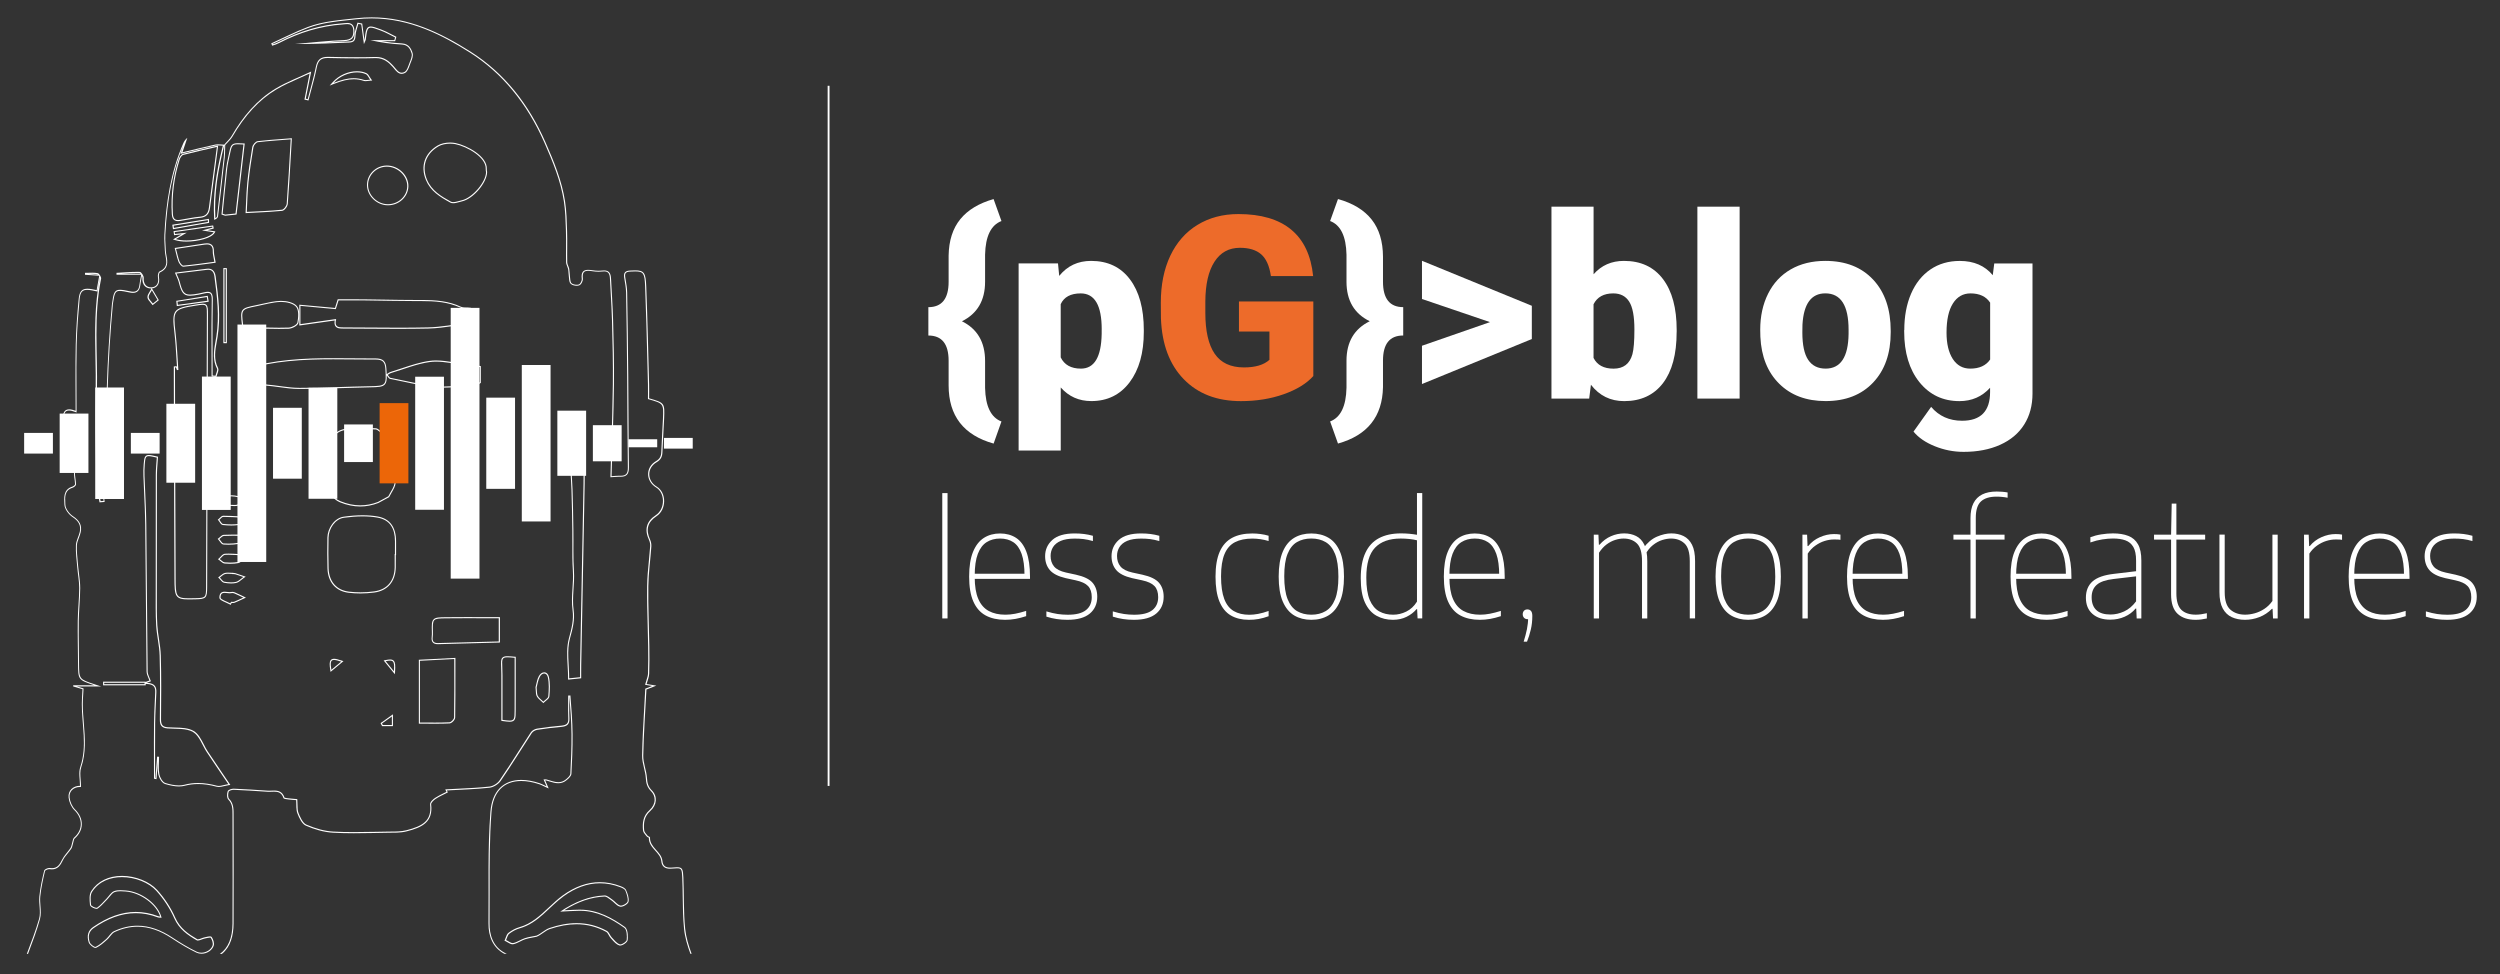 <?xml version="1.0" encoding="utf-8"?>
<!-- Generator: Adobe Illustrator 25.0.0, SVG Export Plug-In . SVG Version: 6.00 Build 0)  -->
<svg version="1.1" id="Calque_1" xmlns="http://www.w3.org/2000/svg" xmlns:xlink="http://www.w3.org/1999/xlink" x="0px" y="0px"
	 viewBox="0 0 670 261.07" style="enable-background:new 0 0 670 261.07;" xml:space="preserve">
<rect x="0" y="0" width="670" height="261.07" fill="#333333" stroke="none"/>
<style type="text/css">
	.st0{fill:#FFFFFF;}
	.st1{fill:#EC6608;}
	.st2{fill:#ED6B2A;}
</style>
<g>
	<path class="st0" d="M55.78,59.77l0.26-0.05l-0.01-0.26l-0.01-0.23L56,58.99l-0.02-0.34l-0.33,0.05l-4.59,0.74l-4.59,0.74
		l-0.3,0.05l0.05,0.3l0.04,0.27l0.05,0.33l0.05,0.3l0.3-0.05L55.78,59.77z M46.52,60.48c3.06-0.49,6.12-0.99,9.18-1.48
		c0.01,0.16,0.02,0.32,0.02,0.48c-3.03,0.53-6.07,1.07-9.1,1.6C46.59,60.88,46.55,60.68,46.52,60.48z"/>
	<path class="st0" d="M131.19,210.8c-2.74,0.3-5.54,0.44-8.26,0.57c-1.05,0.05-2.1,0.1-3.15,0.16l-0.44,0.02l0.18,0.4l0.12,0.27
		c-0.23,0.12-0.47,0.24-0.71,0.35c-0.77,0.38-1.57,0.78-2.31,1.26c-0.5,0.32-1.43,1.11-1.35,1.77c0.5,4.33-1.97,5.81-6.4,6.92
		c-1.33,0.33-2.79,0.34-4.19,0.34c-0.27,0-0.54,0-0.8,0.01c-1.12,0.01-2.23,0.03-3.35,0.06c-1.87,0.03-3.8,0.07-5.69,0.07
		c-2.09,0-3.91-0.04-5.58-0.14c-2.18-0.12-4.59-0.75-7.16-1.86c-1.03-0.45-1.78-2.32-2.1-3.12c-0.25-0.63-0.26-1.36-0.27-2.21
		c-0.01-0.41-0.01-0.83-0.05-1.26l-0.02-0.25l-0.25-0.02c-0.21-0.02-0.42-0.03-0.63-0.05c-0.48-0.03-0.94-0.07-1.39-0.13
		c-0.08-0.01-0.17-0.02-0.27-0.03c-0.24-0.03-0.73-0.09-0.87-0.17c-0.56-1.66-1.72-1.89-2.79-1.89c-0.22,0-0.45,0.01-0.68,0.02
		c-0.22,0.01-0.43,0.02-0.65,0.02c-0.12,0-0.24,0-0.36-0.01c-2.89-0.2-6-0.4-9.09-0.53l-0.07,0c-0.47,0-1.45,0.22-1.61,0.73
		c-0.2,0.62-0.26,1.72,0.2,2.2c1.12,1.15,1.11,2.52,1.11,3.97l0,0.35l0.01,5.24c0.02,7.75,0.03,15.77-0.01,23.66
		c-0.02,3.86-1.17,6.57-3.39,8.14h0.53c2.34-1.87,3.13-4.9,3.15-8.14c0.05-9.63,0.01-19.26,0-28.9c0-1.6,0.1-3.2-1.19-4.53
		c-0.35-0.36-0.31-1.32-0.13-1.9c0.09-0.29,0.85-0.52,1.33-0.52c0.02,0,0.04,0,0.06,0c3.03,0.13,6.05,0.32,9.08,0.53
		c0.12,0.01,0.25,0.01,0.38,0.01c0.43,0,0.89-0.04,1.32-0.04c1.05,0,2.03,0.22,2.52,1.72c0.08,0.25,0.89,0.3,1.36,0.37
		c0.67,0.1,1.35,0.12,2.04,0.18c0.1,1.34-0.06,2.57,0.34,3.56c0.49,1.23,1.21,2.83,2.26,3.28c2.27,0.99,4.8,1.75,7.26,1.89
		c1.86,0.1,3.73,0.14,5.6,0.14c3.01,0,6.03-0.09,9.04-0.13c1.69-0.02,3.44,0.05,5.06-0.36c4.34-1.08,7.16-2.57,6.62-7.24
		c-0.05-0.45,0.69-1.14,1.22-1.49c1.02-0.66,2.16-1.16,3.25-1.72c-0.08-0.18-0.16-0.35-0.24-0.53c3.81-0.22,7.63-0.31,11.42-0.73
		c1.07-0.12,2.38-0.94,3-1.84c2.88-4.2,5.53-8.54,8.32-12.8c0.28-0.43,0.94-0.78,1.46-0.87c2.16-0.34,4.34-0.61,6.52-0.8
		c1.44-0.13,2.18-0.66,2.1-2.23c-0.1-2.04-0.02-4.09-0.02-6.13c0.28,3.45,0.55,6.89,0.58,10.33c0.03,3.53-0.12,7.07-0.31,10.6
		c-0.03,0.52-0.68,1.09-1.16,1.49c-0.68,0.57-1.37,0.77-2.06,0.77c-1.05,0-2.1-0.45-3.15-0.73c-0.09-0.02-0.18-0.03-0.28-0.03
		c-0.17,0-0.34,0.02-0.53,0.02c0.24,0.56,0.45,1.03,0.8,1.84c-0.83-0.38-1.31-0.65-1.83-0.82c-1.77-0.59-3.43-0.89-4.93-0.89
		c-4.7,0-7.85,2.9-8.28,8.57c-0.76,9.91-0.41,19.9-0.52,29.86c-0.04,3.56,1.23,6.59,4.26,8.17h0.65c-3.86-1.67-4.65-5.34-4.62-8.17
		c0.03-2.9,0.03-5.85,0.02-8.71c-0.01-6.94-0.03-14.12,0.5-21.13c0.41-5.35,3.24-8.3,7.99-8.3c1.48,0,3.1,0.29,4.83,0.87
		c0.32,0.11,0.63,0.26,1.03,0.45c0.22,0.11,0.47,0.23,0.77,0.36l0.71,0.32l-0.31-0.72l-0.43-0.98l-0.2-0.46c0.03,0,0.05,0,0.08,0
		c0.08,0,0.15,0.01,0.2,0.02c0.28,0.08,0.56,0.16,0.83,0.25c0.78,0.24,1.59,0.49,2.4,0.49c0.85,0,1.58-0.27,2.25-0.84
		c0.62-0.52,1.24-1.09,1.27-1.71c0.17-3.15,0.35-6.87,0.31-10.62c-0.03-3.34-0.28-6.67-0.58-10.35l-0.6,0.02
		c0,0.61-0.01,1.23-0.01,1.84c-0.01,1.41-0.03,2.87,0.04,4.3c0.06,1.29-0.42,1.79-1.83,1.92c-2.12,0.18-4.32,0.45-6.54,0.8
		c-0.56,0.09-1.31,0.46-1.67,1c-1.07,1.63-2.13,3.3-3.16,4.91c-1.66,2.6-3.38,5.3-5.16,7.88
		C133.4,209.92,132.15,210.69,131.19,210.8z"/>
	<path class="st0" d="M152.12,178.42c0.06,1.11,0.13,2.25,0.13,3.39v0.33l0.33-0.03l1.93-0.2l0.98-0.1l0.27-0.03v-0.27
		c0-0.39,0-0.76,0-1.12c0-0.74-0.01-1.45,0.01-2.15l0.33-17.12c0.2-10.48,0.4-20.96,0.59-31.44c0.03-1.76,0.02-3.54,0.01-5.26
		c0-0.79-0.01-1.57-0.01-2.35v-0.26l-0.25-0.04c-0.71-0.11-1.24-0.17-1.68-0.17c-0.76,0-1.26,0.16-1.59,0.52
		c-0.49,0.53-0.5,1.43-0.44,2.32l0.09,1.26c0.13,1.8,0.27,3.66,0.33,5.48c0.13,3.83,0.19,7.82,0.23,11.02
		c0.02,1.23,0.01,2.48,0.01,3.69c-0.01,2.34-0.02,4.77,0.14,7.15c0.1,1.54,0,3.1-0.1,4.61c-0.13,1.94-0.26,3.94,0.02,5.95
		c0.34,2.4-0.24,4.78-0.97,7.42C151.84,173.34,151.97,175.81,152.12,178.42z M153.74,163.56c-0.5-3.55,0.31-7.02,0.08-10.54
		c-0.24-3.59-0.09-7.21-0.15-10.82c-0.05-3.68-0.11-7.35-0.23-11.03c-0.07-2.25-0.26-4.5-0.42-6.75c-0.13-1.81,0.18-2.52,1.73-2.52
		c0.44,0,0.98,0.06,1.64,0.16c0,2.47,0.04,5.04-0.01,7.6c-0.3,16.19-0.61,32.37-0.92,48.56c-0.02,1.04,0,2.09,0,3.27
		c-1.04,0.11-1.85,0.19-2.92,0.3c0-3.74-0.69-7.44,0.22-10.71C153.48,168.54,154.1,166.06,153.74,163.56z"/>
	<path class="st0" d="M137.95,176c-0.78-0.07-1.46-0.13-1.96-0.13c-0.51,0-1.02,0.05-1.35,0.39c-0.42,0.44-0.39,1.17-0.33,2.63
		c0.05,1.12,0.05,2.27,0.05,3.38l0,0.84c0,2.34,0,4.69,0,7.01l0,2.81v0.26l0.26,0.04c0.85,0.12,1.5,0.2,1.99,0.2
		c1.59,0,1.59-0.98,1.6-2.92c0.01-1.41,0.01-2.82,0.01-4.23l0-7l0-2.98v-0.28L137.95,176z M137.92,186.27c0,1.41,0,2.82-0.01,4.23
		c-0.01,2.03-0.06,2.62-1.3,2.62c-0.46,0-1.09-0.08-1.94-0.2c0-3.23,0-6.52,0-9.82c0-1.41,0.02-2.82-0.05-4.23
		c-0.1-2.17-0.12-2.71,1.37-2.71c0.48,0,1.1,0.05,1.93,0.13C137.92,179.67,137.92,182.97,137.92,186.27z"/>
	<path class="st0" d="M55.6,61.69l0.08-0.02l1.33-0.35l0.27-0.07l-0.05-0.27l-0.05-0.28l-0.05-0.28l-0.28,0.04l-3.35,0.48l-6.7,0.97
		l-0.29,0.04l0.04,0.29l0.03,0.23l0.04,0.27l0.04,0.29L46.93,63l1.75-0.19l-0.52,0.3l-1.21,0.71l-0.59,0.35l0.65,0.2
		c0.8,0.25,1.82,0.38,2.96,0.38c2.99,0,6.72-0.9,7.55-2.35l0.21-0.38l-0.43-0.07L55.6,61.69z M49.98,64.44
		c-1.05,0-2.05-0.11-2.87-0.36c1.06-0.62,1.76-1.03,2.93-1.71c-1.37,0.15-2.26,0.24-3.14,0.33c-0.02-0.17-0.04-0.33-0.07-0.5
		c3.35-0.48,6.7-0.97,10.05-1.46c0.02,0.09,0.04,0.19,0.05,0.28c-0.86,0.23-1.73,0.46-2.8,0.74c1.17,0.18,2.11,0.33,3.13,0.48
		C56.56,63.49,53.05,64.44,49.98,64.44z"/>
	<path class="st0" d="M143.86,186.61c0.26,0.47,0.67,0.84,1.07,1.19c0.16,0.14,0.33,0.29,0.48,0.44l0.21,0.21l0.21-0.22
		c0.13-0.14,0.3-0.27,0.48-0.42c0.44-0.35,0.89-0.72,0.93-1.2c0.14-1.81,0.24-3.56-0.14-5.22c-0.17-0.75-0.65-1.21-1.26-1.21
		c-0.55,0-1.09,0.39-1.43,1.03c-0.38,0.72-0.57,1.55-0.71,2.21c-0.06,0.25-0.11,0.49-0.17,0.69l-0.02,0.06l0.01,0.06
		c0.04,0.34,0.05,0.64,0.07,0.91C143.62,185.75,143.64,186.21,143.86,186.61z M144.68,181.37c0.31-0.58,0.75-0.87,1.16-0.87
		c0.43,0,0.82,0.33,0.97,0.98c0.37,1.64,0.27,3.42,0.13,5.13c-0.04,0.51-0.87,0.95-1.33,1.43c-0.51-0.51-1.16-0.95-1.49-1.56
		c-0.28-0.52-0.18-1.23-0.3-2.25C144.04,183.48,144.17,182.32,144.68,181.37z"/>
	<path class="st0" d="M65.04,98.94v0.22V103v0.3h0.3c0.63,0,1.26-0.01,1.88-0.02c0.61-0.01,1.21-0.02,1.8-0.02
		c0.85,0,1.54,0.02,2.19,0.07c1.19,0.09,2.4,0.26,3.58,0.42c1.75,0.24,3.57,0.49,5.36,0.49l0.43,0c3.67,0,7.39-0.12,10.99-0.23
		c2.44-0.08,4.97-0.16,7.45-0.2c2.34-0.04,3.49-0.09,4.11-0.77c0.44-0.48,0.55-1.2,0.52-2.42l0.03,0.04
		c0.07,0.08,0.13,0.17,0.2,0.27c0.18,0.26,0.38,0.56,0.69,0.62c1.12,0.22,2.24,0.46,3.36,0.69c3.04,0.65,6.18,1.31,9.31,1.57
		c0.57,0.05,1.15,0.07,1.78,0.07c1.84,0,3.72-0.2,5.54-0.4c0.96-0.1,1.95-0.21,2.92-0.29c0.33-0.03,0.62-0.18,0.89-0.32
		c0.1-0.06,0.21-0.11,0.31-0.15l0.18-0.08v-0.2v-4.07v-0.26l-0.26-0.04c-0.55-0.08-1.07-0.16-1.58-0.24
		c-1.05-0.16-2.03-0.31-3.01-0.42c-0.83-0.09-1.69-0.22-2.52-0.34c-1.53-0.23-3.1-0.47-4.64-0.47c-0.59,0-1.14,0.03-1.67,0.11
		c-2.55,0.34-5.06,1.18-7.49,1.99c-0.99,0.33-2.02,0.67-3.03,0.98c-0.25,0.07-0.46,0.22-0.66,0.35c-0.08,0.05-0.16,0.11-0.25,0.16
		l-0.12,0.07c-0.02-0.43-0.05-0.91-0.08-1.45c-0.13-2.04-0.9-2.76-2.97-2.76l-1.01,0c-1.71,0-3.42-0.02-5.13-0.03
		c-1.71-0.02-3.43-0.03-5.14-0.03c-7.72,0-15.98,0.35-24.08,2.89L65.04,98.94z M104.77,99.98c3.48-1.04,6.91-2.48,10.47-2.96
		c0.54-0.07,1.08-0.1,1.63-0.1c2.34,0,4.76,0.56,7.12,0.81c1.44,0.15,2.87,0.41,4.58,0.65c0,1.34,0,2.66,0,4.07
		c-0.35,0.15-0.72,0.42-1.1,0.45c-2.81,0.22-5.64,0.69-8.44,0.69c-0.59,0-1.17-0.02-1.76-0.07c-4.25-0.35-8.43-1.44-12.63-2.26
		c-0.28-0.05-0.48-0.52-0.72-0.79C104.21,100.3,104.47,100.07,104.77,99.98z M65.34,99.16c7.98-2.5,15.99-2.87,23.99-2.87
		c3.42,0,6.85,0.07,10.27,0.07c0.34,0,0.67,0,1.01,0c0.01,0,0.03,0,0.04,0c1.94,0,2.51,0.65,2.63,2.48c0.29,4.49,0.2,4.59-4.25,4.67
		c-6.15,0.1-12.29,0.43-18.44,0.43c-0.14,0-0.29,0-0.43,0c-2.97-0.01-5.94-0.68-8.92-0.91c-0.73-0.06-1.47-0.07-2.21-0.07
		c-1.21,0-2.43,0.05-3.68,0.05C65.34,101.54,65.34,100.1,65.34,99.16z"/>
	<path class="st0" d="M99.12,20.67c-0.25-0.43-0.51-0.87-0.94-1.07c-0.74-0.34-1.58-0.51-2.51-0.51c-2.39,0-4.87,1.11-6.48,2.91
		l-0.85,0.94l1.18-0.47c2.19-0.86,3.77-1.23,5.28-1.23c0.92,0,1.78,0.14,2.65,0.43c0.16,0.05,0.34,0.08,0.55,0.08
		c0.23,0,0.47-0.03,0.7-0.07c0.17-0.02,0.34-0.05,0.5-0.06l0.56-0.03l-0.33-0.45C99.32,21.02,99.22,20.85,99.12,20.67z M98,21.47
		c-0.16,0-0.31-0.02-0.45-0.06c-0.93-0.31-1.84-0.45-2.75-0.45c-1.75,0-3.5,0.51-5.39,1.25c1.59-1.78,4.05-2.81,6.26-2.81
		c0.85,0,1.67,0.15,2.38,0.48c0.5,0.23,0.76,0.97,1.13,1.47C98.8,21.37,98.38,21.47,98,21.47z"/>
	<path class="st0" d="M39.04,182.77l0-0.09h-0.3H27.93h-0.3l0,0.3l0,0.38l0,0.3h0.3h10.81h0.3l0-0.3l0-0.08l0.24,0.01
		c2.22,0.1,2.36,1.11,2.31,2.33c-0.03,0.75-0.07,1.49-0.1,2.24c-0.09,1.97-0.19,4.01-0.21,6.02c-0.04,3.42-0.03,6.91-0.02,10.27
		c0,1.43,0.01,2.86,0.01,4.3v0.24l0.24,0.05l0.09,0.02l0.34,0.07l0.03-0.34l0.33-4.38c0,0.02,0,0.04,0,0.06
		c-0.04,1.09-0.08,2.22,0.11,3.31c0.16,0.9,0.91,2.36,1.84,2.64c1.45,0.44,2.67,0.65,3.72,0.65c0.56,0,1.08-0.06,1.55-0.19
		c1.18-0.31,2.36-0.46,3.59-0.46c1.53,0,3.12,0.23,5,0.73c0.16,0.04,0.34,0.06,0.53,0.06c0.43,0,0.89-0.11,1.42-0.23
		c0.37-0.09,0.76-0.18,1.2-0.25l0.47-0.07l-0.26-0.39c-0.67-0.99-1.31-1.93-1.92-2.83c-1.35-1.98-2.62-3.86-3.85-5.72
		c-0.39-0.58-0.74-1.26-1.07-1.91c-0.73-1.41-1.49-2.88-2.71-3.6c-1.42-0.84-3.3-0.89-5.12-0.93c-0.61-0.01-1.24-0.03-1.83-0.07
		c-1.37-0.1-1.82-0.64-1.81-2.11c0.06-5.81,0.1-11.49-0.06-17.13c-0.04-1.46-0.27-2.94-0.48-4.36c-0.19-1.22-0.38-2.49-0.45-3.73
		c-0.15-2.5-0.14-5.06-0.13-7.53c0-0.68,0.01-1.36,0-2.04c-0.01-9.16-0.01-19.98,0.02-30.76c0-1.06,0.09-2.13,0.17-3.17
		c0.04-0.48,0.08-0.96,0.1-1.43l0.02-0.25l-0.25-0.06c-1.05-0.24-1.74-0.4-2.23-0.4c-1.15,0-1.22,0.87-1.36,2.44
		c-0.09,1.02-0.11,2.1-0.07,3.2c0.05,1.58,0.13,3.16,0.2,4.74c0.12,2.68,0.25,5.45,0.28,8.17c0.08,6.54,0.13,13.19,0.18,19.62
		c0.05,6.5,0.11,13.22,0.18,19.82c0.01,0.64,0.27,1.23,0.54,1.87c0.08,0.19,0.17,0.38,0.24,0.58l-0.86,0.32L39.04,182.77z
		 M27.93,183.37c0-0.13,0-0.25,0-0.38c3.6,0,7.2,0,10.81,0c0,0.13,0,0.25,0,0.38C35.14,183.37,31.54,183.37,27.93,183.37z
		 M40.44,182.58c-0.32-0.93-0.86-1.77-0.87-2.63c-0.16-13.15-0.21-26.3-0.36-39.44c-0.05-4.31-0.33-8.61-0.48-12.92
		c-0.04-1.05-0.02-2.12,0.07-3.17c0.14-1.61,0.19-2.17,1.06-2.17c0.45,0,1.13,0.15,2.16,0.39c-0.09,1.5-0.27,3.06-0.27,4.61
		c-0.03,10.25-0.03,20.51-0.02,30.76c0,3.2-0.06,6.4,0.12,9.59c0.16,2.71,0.86,5.39,0.93,8.09c0.16,5.7,0.12,11.41,0.06,17.12
		c-0.02,1.57,0.49,2.29,2.08,2.41c2.32,0.18,4.99-0.12,6.82,0.96c1.7,1.01,2.46,3.57,3.69,5.42c1.78,2.69,3.61,5.36,5.77,8.55
		c-1.06,0.17-1.89,0.48-2.57,0.48c-0.16,0-0.31-0.02-0.45-0.05c-1.71-0.45-3.38-0.74-5.08-0.74c-1.2,0-2.42,0.14-3.67,0.47
		c-0.47,0.12-0.96,0.18-1.47,0.18c-1.21,0-2.49-0.29-3.63-0.64c-0.74-0.22-1.47-1.5-1.63-2.41c-0.27-1.5-0.07-3.08-0.07-4.63
		c-0.18-0.01-0.35-0.02-0.53-0.03c-0.15,1.9-0.29,3.8-0.44,5.7c-0.03-0.01-0.06-0.01-0.09-0.02c0-4.86-0.04-9.71,0.01-14.57
		c0.03-2.75,0.2-5.5,0.32-8.25c0.06-1.39-0.2-2.54-2.6-2.65C39.97,182.75,40.33,182.62,40.44,182.58z"/>
	<path class="st0" d="M64.85,87.15c0.02,0.13,0.12,0.35,0.34,0.35l0.06,0c0.26,0.05,0.51,0.11,0.76,0.17
		c0.64,0.15,1.24,0.28,1.86,0.31l0.56,0.02c2.08,0.07,4.22,0.15,6.33,0.15c0.92,0,1.77-0.01,2.59-0.04
		c0.88-0.03,2.48-0.79,2.63-1.61c0.24-1.21,0.49-3.4-0.41-4.46c-0.89-1.04-2.8-1.4-4.17-1.4c-0.08,0-0.16,0-0.24,0
		c-1.61,0.05-3.23,0.42-4.79,0.77c-0.57,0.13-1.13,0.26-1.7,0.37C64.44,82.62,64.33,82.78,64.85,87.15z M68.75,82.06
		c2.14-0.43,4.28-1.07,6.43-1.14c0.07,0,0.15,0,0.23,0c1.39,0,3.17,0.4,3.94,1.3c0.76,0.89,0.62,2.83,0.35,4.21
		c-0.12,0.61-1.51,1.34-2.35,1.36c-0.86,0.03-1.72,0.04-2.58,0.04c-2.29,0-4.59-0.09-6.88-0.17c-0.88-0.03-1.75-0.31-2.7-0.49
		c0.01,0.01,0.01,0.02,0.01,0.02c-0.01,0-0.04-0.04-0.04-0.08C64.65,82.9,64.65,82.89,68.75,82.06z"/>
	<path class="st0" d="M75.61,56.51c0.66-0.07,1.47-1.19,1.52-1.9c0.33-4.35,0.58-8.66,0.84-13.22c0.08-1.32,0.15-2.66,0.23-4.01
		l0.02-0.34l-0.34,0.03c-0.73,0.06-1.46,0.11-2.19,0.17c-2.18,0.16-4.43,0.33-6.63,0.59c-0.61,0.07-1.34,0.97-1.45,1.59
		c-0.64,3.76-1.05,6.67-1.33,9.44c-0.19,1.83-0.27,3.7-0.34,5.5c-0.03,0.81-0.07,1.62-0.11,2.43l-0.02,0.33l0.33-0.02
		c0.87-0.05,1.71-0.09,2.54-0.13C71.09,56.85,73.36,56.74,75.61,56.51z M66.14,56.79c0.14-2.64,0.18-5.29,0.45-7.91
		c0.33-3.15,0.8-6.29,1.33-9.42c0.09-0.52,0.73-1.29,1.19-1.35c2.92-0.35,5.86-0.52,8.8-0.76c-0.35,5.99-0.65,11.62-1.07,17.23
		c-0.04,0.59-0.77,1.57-1.26,1.62C72.57,56.52,69.55,56.61,66.14,56.79z"/>
	<path class="st0" d="M57.28,253.43c0.21-0.68-0.11-1.63-0.52-2.27c-0.14-0.21-0.41-0.21-0.5-0.21c-0.29,0-0.69,0.09-1.08,0.18
		c-0.13,0.03-0.26,0.06-0.37,0.08c-0.28,0.06-0.57,0.17-0.86,0.28c-0.34,0.13-0.69,0.26-0.93,0.26c-0.06,0-0.11-0.01-0.14-0.03
		c-2.28-1.32-4.61-2.85-5.91-5.79c-1.17-2.65-2.85-5.22-4.86-7.43c-2.04-2.25-5.83-3.76-9.41-3.76c-3.61,0-6.55,1.45-8.25,4.08
		c-0.6,0.93-0.46,2.38-0.35,3.55l0.01,0.14c0.05,0.55,1.31,1.07,1.76,1.07c0.13,0,0.23-0.03,0.31-0.09
		c0.74-0.51,1.36-1.18,1.97-1.83c0.21-0.22,0.42-0.45,0.63-0.66c0.22-0.22,0.43-0.48,0.62-0.72c0.42-0.51,0.81-1,1.29-1.19
		c0.41-0.16,0.91-0.24,1.57-0.24c0.43,0,0.88,0.03,1.31,0.07l0.14,0.01c3.92,0.29,8.18,3.42,9.21,6.68c-0.21,0-0.38-0.01-0.53-0.07
		c-2-0.76-4.01-1.14-6-1.14c-3.74,0-7.49,1.33-11.45,4.05c-1.34,0.92-1.74,2.34-1.17,4.11c0.2,0.61,1.26,1.49,1.81,1.49
		c0.08,0,0.15-0.02,0.21-0.05c1.02-0.49,1.9-1.27,2.75-2.03l0.14-0.12c0.31-0.27,0.57-0.6,0.83-0.92c0.38-0.47,0.74-0.92,1.19-1.13
		c2.04-0.96,4.12-1.44,6.16-1.44c3.03,0,6.03,1.02,9.18,3.11c2.38,1.58,4.54,2.84,6.61,3.84c0.4,0.19,0.85,0.29,1.33,0.29
		C55.44,255.63,56.9,254.66,57.28,253.43z M53.95,255.33c-0.41,0-0.83-0.08-1.2-0.26c-2.28-1.1-4.46-2.42-6.57-3.82
		c-3.02-2.01-6.13-3.16-9.34-3.16c-2.05,0-4.14,0.47-6.29,1.47c-0.84,0.39-1.35,1.44-2.09,2.1c-0.88,0.78-1.78,1.6-2.82,2.1
		c-0.02,0.01-0.05,0.02-0.08,0.02c-0.37,0-1.35-0.75-1.52-1.28c-0.45-1.39-0.35-2.8,1.06-3.77c3.57-2.46,7.3-4,11.28-4
		c1.9,0,3.86,0.35,5.89,1.12c0.3,0.11,0.66,0.07,1.03,0.1c-0.84-3.56-5.36-6.99-9.59-7.3c-0.48-0.04-0.97-0.08-1.46-0.08
		c-0.59,0-1.17,0.06-1.68,0.26c-0.81,0.32-1.35,1.3-2.01,1.98c-0.83,0.85-1.59,1.79-2.55,2.46c-0.03,0.02-0.08,0.03-0.14,0.03
		c-0.43,0-1.44-0.51-1.47-0.79c-0.11-1.16-0.28-2.62,0.29-3.5c1.82-2.81,4.88-3.94,8-3.94c3.57,0,7.21,1.48,9.19,3.66
		c1.95,2.15,3.64,4.7,4.81,7.35c1.28,2.9,3.54,4.48,6.03,5.92c0.08,0.05,0.18,0.07,0.29,0.07c0.5,0,1.25-0.42,1.84-0.54
		c0.42-0.08,1.04-0.26,1.39-0.26c0.12,0,0.21,0.02,0.24,0.07c0.36,0.56,0.67,1.43,0.49,2.02C56.64,254.49,55.27,255.33,53.95,255.33
		z"/>
	<path class="st0" d="M80.55,81.69l-0.33-0.03v0.33v4.9v0.35l0.34-0.05l5.62-0.8l3.53-0.5c-0.13,0.71-0.05,1.23,0.23,1.59
		c0.45,0.58,1.28,0.58,2.1,0.58c2.25,0,4.5,0.02,6.75,0.04c2.64,0.02,5.27,0.04,7.91,0.04c3,0,5.62-0.03,8.02-0.08
		c2.31-0.05,4.64-0.38,6.9-0.7c1.23-0.17,2.5-0.35,3.75-0.49c0.15-0.02,0.31-0.02,0.45-0.03c0.87-0.05,1.96-0.11,1.95-1.82
		c-0.01-1.2-0.28-2.59-2.33-2.59l-0.12,0c-0.65,0-1.32,0-1.83-0.24c-3.2-1.48-6.52-1.79-10.51-1.79l-0.39,0l-0.96,0
		c-2.92,0-5.89-0.05-8.76-0.1c-1.77-0.03-3.54-0.06-5.32-0.08c-0.87-0.01-1.73-0.01-2.6-0.01c-0.72,0-1.44,0-2.15,0
		c-0.7,0-1.39,0-2.07,0h-0.22l-0.07,0.21l-0.53,1.69l-0.13,0.42l-3.86-0.35L80.55,81.69z M89.99,82.85
		c0.26-0.83,0.45-1.42,0.74-2.34c1.38,0,2.8-0.01,4.23-0.01c0.86,0,1.73,0,2.59,0.01c4.69,0.05,9.38,0.18,14.08,0.18
		c0.32,0,0.64,0,0.97,0c0.13,0,0.26,0,0.38,0c3.57,0,7.06,0.22,10.38,1.76c0.6,0.28,1.38,0.26,2.07,0.26c1.58,0,2.03,0.83,2.03,2.29
		c0.01,1.67-1.07,1.44-2.14,1.56c-3.54,0.37-7.07,1.1-10.62,1.18c-2.67,0.06-5.34,0.08-8.01,0.08c-4.88,0-9.77-0.07-14.66-0.08
		c-1.27,0-2.52,0-1.94-2.24c-3.32,0.47-6.3,0.9-9.58,1.37c0-1.64,0-3.18,0-4.9C83.72,82.28,86.84,82.57,89.99,82.85z"/>
	<path class="st0" d="M58.41,39.41l0.06-0.43l-0.42,0.1c-0.69,0.16-1.39,0.32-2.09,0.48c-2.25,0.51-4.58,1.05-6.89,1.65
		c-0.58,0.15-1.04,0.97-1.19,1.44c-1.52,4.82-2.14,9.77-1.84,14.72c0.05,0.81,0.28,1.9,1.66,1.9c0.16,0,0.33-0.01,0.53-0.04
		c0.68-0.1,1.36-0.23,2.03-0.35c1.11-0.2,2.25-0.41,3.38-0.51c1.62-0.14,2.43-0.96,2.65-2.66c0.49-3.82,0.99-7.65,1.52-11.63
		L58.41,39.41z M55.98,55.67c-0.18,1.44-0.78,2.27-2.38,2.4c-1.82,0.15-3.61,0.59-5.42,0.86c-0.17,0.03-0.33,0.04-0.48,0.04
		c-0.85,0-1.29-0.45-1.36-1.61c-0.31-5,0.32-9.86,1.82-14.61c0.15-0.48,0.57-1.14,0.98-1.24c3.02-0.79,6.08-1.45,8.98-2.13
		C57.36,45.08,56.65,50.37,55.98,55.67z"/>
	<path class="st0" d="M7.19,255.63h0.32c0.07-0.2,0.15-0.4,0.22-0.59c1.07-2.84,2.18-5.77,2.99-8.75c0.3-1.12,0.21-2.33,0.12-3.5
		c-0.06-0.83-0.13-1.7-0.05-2.51c0.24-2.4,0.79-4.81,1.28-6.87c0.06-0.15,0.67-0.48,1.12-0.48c0.03,0,0.05,0,0.08,0.01
		c0.21,0.03,0.42,0.05,0.62,0.05c1.65,0,2.35-1.16,2.97-2.45c0.32-0.65,0.78-1.23,1.28-1.83c0.32-0.4,0.66-0.81,0.95-1.24
		c0.21-0.32,0.3-0.7,0.39-1.07c0.04-0.17,0.08-0.34,0.13-0.5c0.04-0.14,0.08-0.29,0.11-0.44c0.07-0.29,0.14-0.6,0.28-0.72
		c1.22-1.08,1.89-2.38,1.92-3.76c0.04-1.45-0.59-2.86-1.83-4.08c-0.73-0.72-1.31-1.98-1.44-3.14c-0.09-0.76,0.11-1.43,0.57-1.95
		c0.51-0.57,1.3-0.9,2.18-0.9l0.3,0v-0.3c0-0.55-0.04-1.11-0.09-1.66c-0.09-1.19-0.18-2.32,0.15-3.29
		c1.35-3.94,1.02-7.92,0.71-11.77c-0.14-1.71-0.28-3.48-0.28-5.22c0-0.84,0.05-1.69,0.11-2.59c0.03-0.43,0.05-0.88,0.08-1.34
		l0.01-0.24l-0.23-0.07l-1.58-0.46h4.68h1.85l-1.76-0.58c-4.14-1.38-4.14-1.38-4.17-5.54c-0.01-1.26-0.03-2.52-0.04-3.78
		c-0.03-2.52-0.07-5.12-0.03-7.67c0.02-1.38,0.11-2.8,0.19-4.16c0.09-1.51,0.19-3.08,0.2-4.62c0-1.21-0.15-2.43-0.3-3.61
		c-0.08-0.66-0.17-1.35-0.23-2.02c-0.04-0.45-0.08-0.9-0.13-1.36c-0.14-1.48-0.29-3.01-0.23-4.49c0.03-0.65,0.27-1.29,0.53-1.98
		c0.19-0.51,0.39-1.03,0.5-1.57c0.36-1.77-0.28-3.08-2.08-4.25c-0.95-0.62-2-2-2.04-3.07c-0.01-0.15-0.01-0.29-0.02-0.45
		c-0.09-1.69-0.17-3.44,1.94-4.1c0.34-0.11,0.95-0.52,0.94-0.94c-0.02-0.48-0.08-0.97-0.15-1.44c-0.1-0.73-0.2-1.41-0.12-2.08
		c0.21-1.75-0.76-2.45-1.86-3.07c-0.34-0.19-0.69-0.81-0.72-1.25c-0.23-3.79-0.36-6.95-0.4-9.95c-0.01-0.78,0.14-1.33,0.44-1.64
		c0.22-0.22,0.52-0.33,0.93-0.33c0.43,0,0.98,0.13,1.61,0.37l0.41,0.16v-0.44c0-1.82-0.01-3.62-0.02-5.41
		c-0.02-4.23-0.04-8.22,0.05-12.3c0.1-4.49,0.48-8.9,0.79-12.25c0.19-2.05,0.89-2.46,2.03-2.46c0.7,0,1.57,0.18,2.41,0.37l0.31,0.07
		l0.06-0.31l0.6-3.35c0.02,0.07,0.02,0.13,0.01,0.17c-1.45,7.04-1.31,14.23-1.18,21.19c0.06,2.93,0.12,5.95,0.06,8.92
		c-0.15,7.18-0.01,14.49,0.12,21.55l0.05,2.64c0.02,1.26,0.27,2.52,0.51,3.74c0.11,0.56,0.22,1.12,0.31,1.68l0.04,0.27l0.28-0.02
		l0.79-0.06l0.3-0.02l-0.03-0.3c-0.03-0.36-0.07-0.73-0.11-1.09c-0.09-0.84-0.19-1.7-0.16-2.54c0.01-0.41,0.17-0.83,0.35-1.27
		c0.1-0.24,0.19-0.5,0.27-0.75c0.04-0.14,0.09-0.28,0.13-0.42c0.15-0.45,0.3-0.92,0.29-1.41c-0.34-15.98,0.13-30.66,1.45-44.89
		l0.01-0.15c0.01-0.09,0.01-0.17,0.02-0.26c0.42-2.99,0.68-3.48,1.85-3.48c0.59,0,1.42,0.15,2.65,0.42c0.33,0.07,0.62,0.1,0.88,0.1
		c1.14,0,1.8-0.68,1.96-2.01c0.06-0.54,0.17-1.09,0.29-1.73c0.05-0.25,0.1-0.5,0.15-0.78c0.09,0.18,0.14,0.36,0.13,0.49
		c-0.07,0.92,0.15,1.68,0.63,2.19c0.4,0.43,0.97,0.66,1.63,0.66c0.05,0,0.1,0,0.15,0l-0.18,0.37c-0.09,0.18-0.2,0.36-0.32,0.54
		c-0.29,0.47-0.6,0.95-0.56,1.46c0.04,0.51,0.42,0.94,0.79,1.36c0.14,0.16,0.28,0.32,0.4,0.49l0.19,0.26l0.25-0.2l0.47-0.38
		l0.75-0.61l0.2-0.16l-0.13-0.22l-1.51-2.56l-0.21-0.36c0.62-0.06,1.13-0.33,1.48-0.77c0.44-0.57,0.58-1.39,0.39-2.31
		c-0.08-0.41,0.1-1.1,0.24-1.19c2.42-1.09,2.09-2.9,1.8-4.49c-0.09-0.49-0.17-0.96-0.19-1.41c-0.01-0.47-0.04-0.95-0.07-1.42
		c-0.05-0.91-0.11-1.86-0.06-2.78c0.51-9.88,2-17.29,4.83-23.93l-0.55,1.63l-0.03,0.09l-0.17,0.51l0.53-0.13
		c0.86-0.21,1.7-0.41,2.53-0.61c2.14-0.52,4.16-1.01,6.21-1.45c0.22-0.05,0.47-0.07,0.76-0.07c0.29,0,0.59,0.02,0.9,0.05
		c0.13,0.01,0.27,0.02,0.4,0.03c-1.94,7.69-2.66,13.69-2.33,19.42l0.03,0.47l0.41-0.22c0.37-0.2,0.57-0.45,0.61-0.77l0.19-1.61
		c0.54-4.62,1.09-9.39,1.6-14.09c0.09-0.8,0.1-1.62,0.11-2.41c0-0.28,0.01-0.57,0.02-0.85l0.04-0.14l0.01-0.03
		c0.18-0.2,0.36-0.39,0.55-0.58c0.49-0.51,1.01-1.05,1.37-1.67c3.34-5.74,7.16-9.86,11.71-12.58c1.96-1.17,4.06-2.1,6.29-3.09
		c0.86-0.38,1.75-0.77,2.65-1.19l-1.33,6.69l-0.06,0.28l0.28,0.07l0.51,0.12l0.29,0.07l0.07-0.28c0.22-0.86,0.45-1.71,0.68-2.57
		c0.54-1.98,1.09-4.03,1.5-6.08c0.36-1.79,1.13-2.46,2.85-2.46l0.16,0c2.91,0.07,5.32,0.1,7.57,0.1c1.82,0,3.5-0.02,5.14-0.07
		l0.16,0c2.07,0,3.38,1.16,4.49,2.41c0.12,0.13,0.24,0.28,0.35,0.42c0.53,0.65,1.13,1.39,2.01,1.39c0.28,0,0.58-0.08,0.88-0.24
		c0.67-0.35,1.01-1.29,1.3-2.12c0.06-0.16,0.11-0.32,0.17-0.47l0.13-0.32c0.32-0.79,0.67-1.68,0.45-2.42
		c-0.35-1.15-0.99-2.48-2.83-2.59c-1.93-0.11-3.75-0.3-5.5-0.59h3.42h0.23l0.06-0.22l0.1-0.36l0.1-0.36l0.06-0.24L106,9.75
		c-0.4-0.19-0.79-0.4-1.19-0.6c-0.86-0.45-1.75-0.91-2.68-1.25c-1.38-0.51-2.19-0.8-2.78-0.8c-1.2,0-1.34,1.1-1.64,3.49
		c0,0.03-0.02,0.08-0.04,0.14l-0.57-4.21l-0.03-0.21l-0.21-0.04l-0.79-0.15L95.8,6.07l-0.07,0.27c-0.08,0.32-0.18,0.65-0.28,0.97
		c-0.23,0.75-0.47,1.52-0.49,2.31c-0.03,1.12-0.35,1.45-1.44,1.49c-0.87,0.03-1.74,0.07-2.61,0.1c-1.22,0.05-2.46,0.1-3.7,0.14
		c1.65-0.14,3.32-0.25,4.97-0.32c1.11-0.04,1.83-0.29,2.27-0.78c0.42-0.47,0.59-1.17,0.52-2.2c-0.09-1.28-0.7-1.9-1.88-1.9
		c-0.28,0-0.56,0.03-0.83,0.06c-0.15,0.02-0.3,0.03-0.44,0.04c-5.78,0.4-11.37,2.03-17.09,4.97c-0.29,0.15-0.59,0.28-0.93,0.42
		c-0.21,0.08-0.43,0.15-0.65,0.22l-0.04,0.01l-0.03-0.06l-0.02-0.04c0.91-0.42,1.82-0.84,2.72-1.27c2.2-1.04,4.47-2.11,6.76-2.98
		c3.51-1.34,7.13-1.73,10.96-2.14c0.65-0.07,1.3-0.14,1.95-0.21c1.38-0.16,2.77-0.24,4.14-0.24c10.45,0,19.15,4.6,26.27,9.1
		c8.63,5.45,15.37,13.59,20.03,24.18c2.27,5.16,4.38,10.25,5.23,15.77c0.38,2.46,0.46,5.02,0.54,7.5l0.01,0.47
		c0.05,1.51,0.04,3.06,0.03,4.55c-0.01,1.24-0.02,2.53,0.01,3.79c0.01,0.39,0.16,0.74,0.3,1.09c0.1,0.24,0.19,0.47,0.24,0.69
		c0.07,0.35,0.09,0.7,0.11,1.08c0.02,0.3,0.04,0.61,0.08,0.91c0.02,0.15,0.03,0.31,0.05,0.48c0.05,0.6,0.1,1.21,0.49,1.55
		c0.41,0.36,1.07,0.49,1.55,0.49c0.25,0,0.49-0.03,0.69-0.1c0.56-0.18,1.06-1.22,0.99-1.82c-0.1-0.82-0.01-1.4,0.27-1.71
		c0.22-0.25,0.6-0.38,1.15-0.38c0.28,0,0.61,0.03,1.01,0.1c0.62,0.1,1.23,0.15,1.8,0.15c0.36,0,0.71-0.02,1.04-0.06
		c0.16-0.02,0.3-0.03,0.44-0.03c1.05,0,1.48,0.54,1.54,1.93c0.06,1.36,0.14,2.72,0.22,4.08c0.13,2.31,0.27,4.69,0.33,7.04l0.01,0.48
		c0.14,5.46,0.29,11.11,0.22,16.66c-0.07,5.67-0.24,11.22-0.42,17.11c-0.08,2.49-0.15,5-0.22,7.54l-0.01,0.33l0.33-0.02
		c0.23-0.01,0.47-0.03,0.72-0.05c0.44-0.04,0.9-0.07,1.34-0.07c0.09,0,0.18,0,0.27,0c0.06,0,0.12,0,0.18,0
		c0.71,0,1.22-0.17,1.57-0.52c0.39-0.4,0.56-1.01,0.55-1.98c-0.07-4.97-0.09-10.03-0.12-14.92c-0.02-3.23-0.03-6.46-0.06-9.69
		c-0.07-8.24-0.17-15.52-0.29-22.27c-0.02-1.13-0.21-2.26-0.4-3.36l-0.11-0.67c-0.09-0.56-0.05-0.95,0.14-1.17
		c0.18-0.23,0.55-0.36,1.11-0.39c0.6-0.03,1.03-0.05,1.39-0.05c2.22,0,2.55,0.49,2.68,4.01c0.26,6.56,0.43,13.23,0.59,19.68
		c0.06,2.2,0.11,4.4,0.17,6.6c0.02,0.86,0.02,1.73,0.01,2.56c0,0.38-0.01,0.76-0.01,1.13l0.01,0.23l0.22,0.06
		c3.96,1.15,3.96,1.15,3.79,5.21c-0.06,1.33-0.13,2.67-0.21,4c-0.09,1.61-0.18,3.27-0.24,4.9c-0.04,1.22-0.43,1.88-1.42,2.47
		c-1.33,0.78-2.1,2.04-2.11,3.45c-0.01,1.43,0.79,2.77,2.13,3.59c1.13,0.69,1.82,2.01,1.85,3.53c0.03,1.62-0.7,3.11-1.91,3.9
		c-2.54,1.66-3.13,3.85-1.82,6.67c0.23,0.49,0.34,1.12,0.3,1.68c-0.09,1.28-0.22,2.58-0.34,3.84c-0.22,2.22-0.44,4.52-0.47,6.79
		c-0.05,3.51,0.05,7.08,0.14,10.53c0.05,1.85,0.1,3.7,0.13,5.56c0.03,2.21,0.06,4.82-0.04,7.41c-0.02,0.53-0.19,1.06-0.39,1.68
		c-0.1,0.31-0.2,0.64-0.3,0.99l-0.08,0.32l0.33,0.05l1.48,0.25l0.06,0.01l-0.14,0.06l-1.51,0.6l-0.18,0.07l-0.01,0.19
		c-0.08,1.65-0.18,3.3-0.27,4.95c-0.24,4.18-0.49,8.5-0.57,12.76c-0.02,1.13,0.25,2.26,0.51,3.35c0.21,0.88,0.43,1.79,0.48,2.67
		c0.09,1.47,0.35,2.47,1.41,3.55c0.64,0.65,0.98,1.48,0.96,2.36c-0.03,0.99-0.52,1.95-1.36,2.7c-1.83,1.62-1.93,3.57-1.76,5.44
		c0.05,0.49,0.41,0.93,0.74,1.31c0.08,0.09,0.16,0.19,0.23,0.28c0.12,0.16,0.32,0.25,0.49,0.33c0.03,0.01,0.07,0.03,0.1,0.05
		c-0.02,1.52,0.88,2.52,1.75,3.5c0.76,0.85,1.48,1.65,1.59,2.77c0.13,1.37,0.9,2.04,2.34,2.04c0.17,0,0.35-0.01,0.53-0.03
		c0.47-0.04,0.96-0.08,1.34-0.08c1.17,0,1.31,0.25,1.41,2.45c0.08,1.72,0.1,3.48,0.12,5.17c0.04,2.82,0.08,5.73,0.36,8.58
		c0.23,2.31,0.94,4.62,1.71,6.72h0.32c-0.81-2.19-1.5-4.47-1.73-6.74c-0.46-4.55-0.28-9.16-0.48-13.74
		c-0.1-2.19-0.25-2.73-1.71-2.73c-0.37,0-0.81,0.03-1.36,0.09c-0.18,0.02-0.34,0.02-0.5,0.02c-1.18,0-1.92-0.47-2.04-1.77
		c-0.25-2.58-3.46-3.58-3.33-6.35c0.01-0.14-0.5-0.24-0.66-0.45c-0.35-0.45-0.86-0.93-0.91-1.43c-0.18-1.93-0.02-3.71,1.66-5.19
		c1.77-1.57,1.98-3.93,0.42-5.49c-1.04-1.04-1.24-2-1.33-3.35c-0.13-2.02-1.03-4.01-0.99-6c0.12-5.92,0.54-11.83,0.85-17.7
		c0.88-0.35,1.66-0.66,2.66-1.05c-1.19-0.2-2.06-0.34-2.61-0.43c0.28-1.05,0.66-1.88,0.69-2.73c0.09-2.47,0.08-4.95,0.04-7.43
		c-0.08-5.36-0.34-10.72-0.27-16.08c0.05-3.54,0.56-7.07,0.81-10.61c0.04-0.6-0.08-1.28-0.33-1.83c-1.23-2.66-0.7-4.71,1.71-6.29
		c2.71-1.77,2.74-6.32,0.05-7.94c-2.61-1.58-2.69-4.96-0.03-6.52c1.16-0.68,1.53-1.48,1.57-2.72c0.1-2.97,0.32-5.93,0.45-8.9
		c0.18-4.3,0.16-4.3-4.02-5.52c0-1.18,0.03-2.44,0-3.7c-0.24-8.76-0.43-17.53-0.77-26.29c-0.14-3.57-0.52-4.3-2.98-4.3
		c-0.41,0-0.87,0.02-1.41,0.05c-1.34,0.08-1.72,0.67-1.52,1.91c0.22,1.32,0.48,2.66,0.51,3.99c0.14,7.42,0.23,14.85,0.29,22.27
		c0.07,8.21,0.06,16.41,0.18,24.62c0.02,1.48-0.38,2.2-1.82,2.2c-0.06,0-0.11,0-0.17,0c-0.1,0-0.19-0.01-0.29-0.01
		c-0.71,0-1.41,0.09-2.08,0.13c0.23-8.41,0.54-16.53,0.64-24.65c0.07-5.71-0.08-11.43-0.23-17.15c-0.1-3.71-0.38-7.42-0.55-11.13
		c-0.06-1.36-0.49-2.21-1.84-2.21c-0.15,0-0.31,0.01-0.48,0.03c-0.33,0.04-0.66,0.06-1,0.06c-0.59,0-1.18-0.06-1.75-0.15
		c-0.38-0.06-0.74-0.1-1.06-0.1c-1.25,0-1.95,0.57-1.72,2.42c0.06,0.49-0.39,1.37-0.78,1.5c-0.18,0.06-0.38,0.08-0.6,0.08
		c-0.5,0-1.04-0.14-1.35-0.41c-0.39-0.34-0.34-1.21-0.44-1.85c-0.09-0.67-0.07-1.35-0.19-2.01c-0.11-0.59-0.52-1.15-0.53-1.73
		c-0.06-2.78,0.05-5.57-0.04-8.35c-0.08-2.67-0.15-5.37-0.55-8.01c-0.86-5.56-2.99-10.71-5.25-15.85
		c-4.42-10.05-10.9-18.47-20.14-24.31c-8.11-5.12-16.61-9.15-26.43-9.15c-1.37,0-2.76,0.08-4.18,0.24C91,5.39,86.61,5.67,82.45,7.25
		c-3.33,1.27-6.52,2.91-9.77,4.38c0.09,0.21,0.18,0.41,0.27,0.62c0.32-0.11,0.65-0.2,0.96-0.32c0.33-0.13,0.65-0.27,0.96-0.43
		c5.34-2.75,10.96-4.52,16.97-4.94c0.4-0.03,0.84-0.1,1.26-0.1c0.8,0,1.48,0.27,1.58,1.62c0.12,1.83-0.5,2.58-2.51,2.66
		c-4.36,0.17-8.71,0.68-13.06,1.05c0.46,0.01,0.91,0.01,1.37,0.01c4.37,0,8.71-0.22,13.06-0.39c1.25-0.05,1.69-0.51,1.73-1.79
		c0.03-1.08,0.49-2.14,0.76-3.21c0.26,0.05,0.53,0.1,0.79,0.15c0.21,1.56,0.42,3.12,0.71,5.26c0.35-0.81,0.47-0.99,0.5-1.18
		c0.29-2.35,0.4-3.23,1.34-3.23c0.54,0,1.37,0.3,2.67,0.78c1.33,0.49,2.56,1.22,3.84,1.84c-0.06,0.24-0.13,0.48-0.19,0.72
		c-2.16,0-4.33,0-6.49,0c2.86,0.67,5.7,1.03,8.55,1.19c1.62,0.09,2.22,1.25,2.56,2.38c0.22,0.73-0.25,1.73-0.57,2.54
		c-0.34,0.87-0.65,2.07-1.34,2.43c-0.27,0.14-0.51,0.2-0.74,0.2c-0.91,0-1.5-0.99-2.14-1.71c-1.26-1.42-2.62-2.51-4.71-2.51
		c-0.05,0-0.11,0-0.16,0c-1.71,0.05-3.42,0.07-5.13,0.07c-2.52,0-5.04-0.04-7.56-0.1c-0.06,0-0.11,0-0.17,0
		c-1.87,0-2.76,0.79-3.15,2.7c-0.58,2.91-1.44,5.76-2.18,8.63c-0.17-0.04-0.34-0.08-0.51-0.12c0.45-2.26,0.9-4.51,1.45-7.27
		c-3.41,1.6-6.61,2.81-9.5,4.54c-5.11,3.07-8.83,7.56-11.81,12.69c-0.5,0.87-1.32,1.56-1.99,2.33c0,0.01,0,0.02,0,0.03
		c0.01,0,0.03,0,0.04,0c-0.02,0.06-0.03,0.12-0.05,0.18c-0.03,1.09-0.01,2.19-0.13,3.27c-0.57,5.23-1.18,10.47-1.79,15.7
		c-0.02,0.2-0.15,0.38-0.45,0.54c-0.38-6.64,0.74-13.09,2.37-19.51c0-0.06,0-0.12,0.01-0.18c-0.55-0.02-1.11-0.09-1.65-0.09
		c-0.28,0-0.55,0.02-0.82,0.08c-2.84,0.61-5.66,1.32-8.74,2.06c0.52-1.54,0.92-2.71,1.31-3.88c-0.54,0.43-0.86,0.95-1.1,1.5
		c-3.41,7.8-4.62,16.07-5.05,24.48c-0.07,1.4,0.09,2.81,0.13,4.22c0.06,2,1.45,4.32-1.44,5.62c-0.31,0.14-0.51,1.04-0.41,1.52
		c0.31,1.53-0.35,2.66-1.71,2.73c-0.05,0-0.1,0-0.14,0c-1.27,0-2.08-0.95-1.96-2.54c0.04-0.53-0.66-1.59-1.05-1.6
		c-0.25-0.01-0.5-0.01-0.75-0.01c-1.83,0-3.66,0.16-5.5,0.26c0,0.17,0,0.34,0,0.51c2.17,0,4.34,0,6.62,0
		c-0.21,1.15-0.39,1.97-0.49,2.8c-0.14,1.24-0.71,1.75-1.66,1.75c-0.25,0-0.52-0.03-0.82-0.1c-1.2-0.26-2.07-0.42-2.71-0.42
		c-1.52,0-1.76,0.93-2.15,3.74c-0.02,0.14-0.03,0.28-0.04,0.42c-1.38,14.94-1.77,29.92-1.45,44.92c0.01,0.58-0.25,1.16-0.41,1.74
		c-0.2,0.71-0.61,1.4-0.63,2.1c-0.03,1.22,0.17,2.44,0.28,3.66c-0.26,0.02-0.53,0.04-0.79,0.06c-0.29-1.79-0.79-3.58-0.82-5.38
		c-0.14-8.06-0.33-16.12-0.16-24.18c0.2-10.02-0.94-20.09,1.11-30.05c0.09-0.44-0.52-1.42-0.92-1.49c-0.47-0.09-0.96-0.12-1.45-0.12
		c-0.65,0-1.3,0.04-1.95,0.04c0,0.17,0,0.35,0,0.52c1.2,0.08,2.41,0.16,3.81,0.26c-0.25,1.4-0.47,2.62-0.69,3.85
		c-0.99-0.22-1.81-0.37-2.48-0.37c-1.41,0-2.14,0.67-2.33,2.73c-0.39,4.08-0.7,8.17-0.79,12.27c-0.13,5.84-0.03,11.68-0.03,17.71
		c-0.68-0.26-1.25-0.39-1.72-0.39c-1.15,0-1.69,0.78-1.67,2.27c0.05,3.32,0.2,6.65,0.4,9.96c0.03,0.53,0.43,1.24,0.87,1.49
		c1.13,0.64,1.89,1.26,1.71,2.78c-0.14,1.16,0.22,2.37,0.26,3.56c0.01,0.21-0.44,0.56-0.73,0.65c-2.54,0.8-2.19,3.11-2.12,4.84
		c0.04,1.16,1.13,2.63,2.17,3.31c1.57,1.03,2.3,2.18,1.95,3.94c-0.25,1.22-0.99,2.38-1.04,3.59c-0.09,1.95,0.19,3.93,0.35,5.89
		c0.16,1.87,0.53,3.74,0.53,5.61c-0.01,2.93-0.35,5.85-0.39,8.78c-0.05,3.82,0.05,7.64,0.08,11.46c0.03,4.37,0.03,4.37,4.37,5.82
		c-2.29,0-3.98,0-5.67,0c0,0.11,0,0.21,0,0.32c0.85,0.25,1.71,0.5,2.49,0.73c-0.07,1.43-0.18,2.68-0.18,3.94
		c-0.02,5.63,1.51,11.26-0.41,16.9c-0.52,1.51-0.08,3.35-0.08,5.05c-1.81,0-3.27,1.26-3.05,3.18c0.13,1.16,0.71,2.51,1.53,3.32
		c2.31,2.28,2.37,5.25-0.08,7.4c-0.3,0.27-0.34,0.85-0.48,1.29c-0.16,0.5-0.2,1.08-0.48,1.5c-0.71,1.07-1.69,1.98-2.24,3.11
		c-0.63,1.29-1.25,2.28-2.7,2.28c-0.18,0-0.37-0.01-0.57-0.05c-0.04-0.01-0.08-0.01-0.12-0.01c-0.51,0-1.33,0.38-1.41,0.71
		c-0.55,2.28-1.06,4.59-1.29,6.92c-0.2,1.97,0.44,4.1-0.06,5.96C9.57,249.41,8.37,252.51,7.19,255.63z M42.2,80.36
		c-0.51,0.42-0.87,0.7-1.22,0.99c-0.4-0.56-1.08-1.11-1.13-1.7c-0.05-0.59,0.54-1.23,0.84-1.85C41.15,78.57,41.6,79.34,42.2,80.36z
		 M32.69,73.33c0.05,0,0.1-0.01,0.14-0.01c1.27-0.08,2.59-0.16,3.87-0.16c0.25,0,0.5,0,0.73,0.01c0.05,0.01,0.13,0.07,0.22,0.17
		H32.69z M23.62,73.42c0.04,0,0.08,0,0.12,0c0.32-0.01,0.64-0.02,0.96-0.02c0.56,0,1,0.04,1.4,0.11c0.02,0,0.07,0.03,0.14,0.09
		L23.62,73.42z"/>
	<path class="st0" d="M103.97,55.02l0.03,0h0c2.95-0.01,5.39-2.29,5.45-5.08c0.03-1.36-0.53-2.71-1.58-3.78
		c-1.12-1.14-2.64-1.8-4.21-1.8c0,0,0,0,0,0c-2.93,0.02-5.31,2.36-5.31,5.22C98.35,52.48,100.98,55.02,103.97,55.02z M103.65,44.67
		c0.01,0,0.02,0,0.03,0c2.92,0,5.51,2.5,5.46,5.27c-0.05,2.63-2.36,4.77-5.15,4.79c-0.01,0-0.02,0-0.03,0
		c-2.83,0-5.32-2.39-5.32-5.14C98.64,46.9,100.89,44.68,103.65,44.67z"/>
	<path class="st0" d="M105.92,120.39c-0.3-2.71-1.63-4.38-3.85-4.82c-0.09-0.07-0.19-0.14-0.28-0.22c-0.35-0.28-0.7-0.57-1.12-0.58
		c-0.56-0.01-1.13-0.02-1.69-0.03c-0.83-0.02-1.66-0.04-2.49-0.04c-1.62,0-2.92,0.08-4.09,0.26c-2.51,0.38-4.68,2.81-4.75,5.32
		c-0.08,3.13-0.03,6.13,0.15,8.93c0.18,2.75,1.3,4.57,3.32,5.41c1.81,0.74,3.63,1.12,5.42,1.12c1.62,0,3.25-0.31,4.87-0.94l1.4-0.76
		l1.4-0.76l0.09-0.05l0.04-0.09c0.18-0.37,0.4-0.76,0.62-1.13c0.5-0.86,1.02-1.75,1.09-2.69
		C106.28,126.24,106.23,123.24,105.92,120.39z M105.76,129.29c-0.09,1.27-1.09,2.48-1.68,3.71c-0.93,0.51-1.87,1.02-2.8,1.53
		c-1.58,0.61-3.16,0.9-4.73,0.9c-1.78,0-3.56-0.38-5.31-1.1c-2.23-0.92-2.99-2.97-3.14-5.15c-0.19-2.96-0.23-5.93-0.15-8.9
		c0.06-2.22,2.02-4.66,4.49-5.03c1.33-0.2,2.68-0.25,4.04-0.25c1.39,0,2.79,0.06,4.17,0.08c0.43,0.01,0.86,0.48,1.28,0.78
		c2.53,0.47,3.44,2.46,3.67,4.57C105.94,123.35,105.97,126.34,105.76,129.29z"/>
	<path class="st0" d="M102.04,115.91c-0.03-0.02-0.06-0.04-0.09-0.06c0,0-0.01,0-0.01,0C101.94,115.85,102.04,115.91,102.04,115.91z
		"/>
	<polygon class="st0" points="101.94,115.85 101.94,115.85 101.94,115.85 	"/>
	<path class="st0" d="M88.64,176.91c-0.39,0.46-0.34,1.32-0.13,2.64l0.08,0.52l0.41-0.34l1.43-1.19l1.2-1l0.42-0.35l-0.51-0.17
		c-1-0.33-1.58-0.47-2.02-0.47C89.12,176.57,88.83,176.68,88.64,176.91z M88.8,179.51c-0.3-1.9-0.22-2.64,0.71-2.64
		c0.44,0,1.06,0.16,1.93,0.45C90.58,178.03,89.78,178.69,88.8,179.51z"/>
	<path class="st0" d="M166.31,237.49c-1.86-0.71-3.73-1.07-5.56-1.07c-3.32,0-6.64,1.18-9.88,3.51c-1.35,0.98-2.59,2.14-3.79,3.27
		c-2.29,2.15-4.65,4.38-7.89,5.29c-0.97,0.27-1.97,0.79-2.91,1.5c-0.39,0.29-0.56,0.79-0.74,1.27c-0.07,0.19-0.14,0.38-0.22,0.56
		l-0.13,0.28l0.28,0.13c0.19,0.08,0.38,0.2,0.58,0.32c0.43,0.25,0.88,0.52,1.31,0.52c0.07,0,0.14-0.01,0.2-0.02
		c0.65-0.13,1.26-0.44,1.85-0.74c0.42-0.21,0.85-0.43,1.29-0.58c0.68-0.23,1.42-0.36,2.13-0.49c0.33-0.06,0.65-0.12,0.97-0.19
		l0.03-0.01l0.03-0.01c0.59-0.24,1.14-0.63,1.67-1c0.58-0.41,1.18-0.83,1.81-1.04c2.52-0.85,4.93-1.29,7.16-1.29
		c2.82,0,5.5,0.69,7.97,2.05c0.27,0.15,0.47,0.49,0.67,0.86c0.16,0.29,0.33,0.59,0.56,0.83c0.11,0.12,0.22,0.24,0.33,0.37
		c0.58,0.65,1.18,1.32,1.95,1.57c0.07,0.02,0.14,0.03,0.22,0.03c0.68,0,1.96-0.86,2.02-1.5c0.03-0.28,0.26-2.77-0.77-3.5
		c-3.23-2.29-7.18-4.62-12.03-4.62l-0.2,0c-1.03,0.01-2.05,0.07-3.24,0.13c-0.25,0.01-0.51,0.03-0.78,0.04
		c3.78-2.36,7.24-3.53,10.84-3.69c0.43,0,0.97,0.4,1.45,0.76c0.14,0.11,0.29,0.21,0.42,0.31c0.25,0.17,0.5,0.41,0.74,0.64
		c0.46,0.43,0.93,0.88,1.52,1.01c0.06,0.01,0.13,0.02,0.2,0.02c0.73,0,1.98-0.74,2.09-1.38c0.16-0.98-0.24-2.09-0.65-3.04
		C167.62,238.05,166.9,237.72,166.31,237.49z M168.2,241.57c-0.08,0.47-1.17,1.13-1.79,1.13c-0.05,0-0.09,0-0.14-0.01
		c-0.79-0.16-1.41-1.08-2.16-1.6c-0.64-0.44-1.37-1.11-2.04-1.11c-0.01,0-0.03,0-0.04,0c-4.19,0.18-7.96,1.71-11.9,4.34
		c2.05-0.1,3.59-0.21,5.13-0.23c0.07,0,0.13,0,0.2,0c4.52,0,8.32,2.06,11.86,4.57c0.67,0.48,0.75,2.15,0.64,3.22
		c-0.05,0.46-1.17,1.23-1.72,1.23c-0.05,0-0.09-0.01-0.13-0.02c-0.83-0.27-1.5-1.15-2.15-1.85c-0.5-0.53-0.73-1.43-1.31-1.75
		c-2.65-1.46-5.37-2.09-8.11-2.09c-2.41,0-4.83,0.48-7.26,1.3c-1.27,0.43-2.3,1.56-3.5,2.05c-1.05,0.22-2.13,0.35-3.14,0.69
		c-1.06,0.35-2.03,1.08-3.1,1.3c-0.05,0.01-0.09,0.01-0.14,0.01c-0.54,0-1.18-0.55-1.77-0.81c0.28-0.58,0.41-1.36,0.87-1.71
		c0.83-0.63,1.81-1.17,2.81-1.45c5.01-1.42,7.83-5.77,11.77-8.61c3.04-2.19,6.27-3.45,9.7-3.45c1.77,0,3.59,0.33,5.46,1.05
		c0.51,0.2,1.18,0.49,1.36,0.92C167.96,239.6,168.35,240.66,168.2,241.57z"/>
	<path class="st0" d="M58.57,134.22L58,134.54l0.61,0.22l0.59,0.22c0.61,0.22,1.22,0.45,1.83,0.66c0.06,0.02,0.13,0.03,0.21,0.03
		c0.07,0,0.14-0.01,0.22-0.02c0.04-0.01,0.07-0.01,0.11-0.01l0.28-0.02v-0.04c0.11,0,0.22,0.01,0.33,0.02
		c0.22,0.01,0.44,0.03,0.66,0.03c0.36,0,0.64-0.04,0.9-0.11c0.41-0.12,0.72-0.47,1.01-0.81c0.11-0.13,0.23-0.26,0.34-0.37l0.25-0.24
		l-0.27-0.21c-0.11-0.09-0.22-0.2-0.33-0.3c-0.29-0.28-0.58-0.56-0.97-0.64c-0.47-0.1-1.1-0.21-1.7-0.21
		c-0.36,0-0.67,0.04-0.96,0.12c-0.66,0.18-1.25,0.56-1.82,0.93C59.05,133.92,58.81,134.08,58.57,134.22z M61.19,133.13
		c0.28-0.08,0.58-0.11,0.89-0.11c0.54,0,1.11,0.1,1.63,0.21c0.43,0.09,0.78,0.58,1.17,0.89c-0.4,0.39-0.75,0.97-1.23,1.11
		c-0.26,0.08-0.54,0.1-0.82,0.1c-0.42,0-0.86-0.05-1.29-0.05c0,0.02,0,0.04,0,0.06c-0.1,0.01-0.21,0.03-0.31,0.03
		c-0.04,0-0.08,0-0.11-0.02c-0.81-0.28-1.61-0.58-2.42-0.88C59.54,134.01,60.31,133.37,61.19,133.13z"/>
	<path class="st0" d="M63.76,38.38c-1.82,0-1.97,0.68-2.44,2.93l-0.16,0.77c-0.23,1.04-0.46,2.12-0.58,3.2
		c-0.32,2.9-0.6,5.84-0.88,8.67c-0.11,1.1-0.21,2.2-0.32,3.29l-0.02,0.24l0.22,0.08c0.24,0.08,0.38,0.14,0.48,0.17
		c0.15,0.05,0.21,0.08,0.3,0.08l0.04,0c0.73-0.07,1.47-0.15,2.22-0.23l0.54-0.06l0.24-0.03l0.03-0.24l0.78-6.79l1.34-11.68
		l0.03-0.32l-0.32-0.02C64.64,38.4,64.16,38.38,63.76,38.38z M63.12,57.22c-0.94,0.1-1.85,0.2-2.76,0.29c0,0-0.01,0-0.01,0
		c-0.06,0-0.15-0.05-0.68-0.23c0.39-3.9,0.75-7.93,1.2-11.96c0.15-1.33,0.46-2.64,0.74-3.95c0.47-2.25,0.57-2.7,2.15-2.7
		c0.39,0,0.88,0.03,1.48,0.06C64.54,44.84,63.84,50.94,63.12,57.22z"/>
	<path class="st0" d="M60.17,71.85l-0.31-0.01v0.31v19.52v0.3l0.3,0l0.34,0.01l0.3,0v-0.3V72.16v-0.29l-0.29-0.01l-0.17-0.01
		L60.17,71.85z M60.5,91.67c-0.11,0-0.23,0-0.34-0.01c0-6.51,0-13.01,0-19.52c0.11,0,0.23,0.01,0.34,0.01
		C60.5,78.66,60.5,85.17,60.5,91.67z"/>
	<path class="st0" d="M130.46,45.31c0.21-3.42-5.34-6.36-8.38-6.97c-0.46-0.09-0.95-0.14-1.46-0.14c-1.26,0-2.47,0.29-3.32,0.79
		c-3.51,2.08-4.69,5.55-3.15,9.26c1.22,2.95,3.68,4.48,6.52,6.04c0.22,0.12,0.47,0.18,0.78,0.18c0.52,0,1.11-0.16,1.68-0.32
		c0.25-0.07,0.49-0.14,0.71-0.19c2.97-0.66,6.67-4.97,6.71-7.86c0-0.04-0.02-0.1-0.03-0.16C130.49,45.77,130.45,45.53,130.46,45.31z
		 M123.78,53.67c-0.73,0.16-1.62,0.5-2.32,0.5c-0.24,0-0.46-0.04-0.64-0.14c-2.58-1.41-5.16-2.93-6.39-5.89
		c-1.42-3.42-0.47-6.81,3.03-8.89c0.86-0.51,2.04-0.75,3.17-0.75c0.49,0,0.97,0.05,1.4,0.13c3.22,0.65,8.33,3.58,8.14,6.66
		c-0.02,0.35,0.07,0.7,0.09,0.84C130.22,48.85,126.54,53.05,123.78,53.67z"/>
	<path class="st0" d="M129.24,165.39c-1.42,0-2.82-0.01-4.21-0.01c-2.16,0-3.93,0.01-5.58,0.03c-1.75,0.02-2.72,0.04-3.25,0.59
		c-0.53,0.54-0.51,1.47-0.46,3.34c0.01,0.43,0.01,0.93-0.05,1.43c-0.08,0.62,0.02,1.08,0.3,1.4c0.28,0.32,0.71,0.47,1.33,0.47
		l0.11,0c4-0.11,7.99-0.21,12.02-0.32l4.24-0.11l0.29-0.01v-0.29v-6.21v-0.3h-0.3C132.16,165.4,130.69,165.39,129.24,165.39z
		 M133.66,171.91c-5.47,0.14-10.87,0.28-16.27,0.43c-0.03,0-0.07,0-0.1,0c-1.01,0-1.47-0.46-1.33-1.53
		c0.06-0.49,0.07-0.99,0.06-1.48c-0.08-3.51-0.08-3.57,3.42-3.62c1.85-0.02,3.7-0.03,5.58-0.03c2.82,0,5.68,0.02,8.64,0.02
		C133.66,167.74,133.66,169.68,133.66,171.91z"/>
	<path class="st0" d="M121.73,176.33l-5.48,0.28l-3.72,0.19l-0.28,0.01v0.29v16.54v0.3h0.3c0.69,0,1.38,0,2.06,0.01
		c0.67,0,1.33,0.01,1.99,0.01c1.57,0,2.76-0.02,3.88-0.08c0.61-0.03,1.5-0.96,1.51-1.58c0.07-3.97,0.06-7.94,0.06-12.15l0-3.52
		v-0.32L121.73,176.33z M121.69,192.29c-0.01,0.45-0.78,1.26-1.23,1.28c-1.28,0.06-2.57,0.08-3.87,0.08c-1.33,0-2.68-0.02-4.05-0.02
		c0-5.46,0-10.87,0-16.54c3.05-0.15,5.88-0.3,9.2-0.47C121.75,182.16,121.78,187.23,121.69,192.29z"/>
	<path class="st0" d="M102.2,193.65l-0.21,0.15l0.12,0.23l0.21,0.41l0.08,0.16h0.18h2.43h0.3v-0.3v-2.29v-0.58l-0.47,0.34
		l-1.65,1.18L102.2,193.65z M105.02,192.01c0,0.87,0,1.5,0,2.29c-0.84,0-1.64,0-2.43,0c-0.07-0.14-0.14-0.27-0.21-0.41
		C103.18,193.31,104,192.73,105.02,192.01z"/>
	<path class="st0" d="M55.89,80.55l-0.17-0.99l-0.05-0.29l-0.29,0.05l-3.93,0.63l-3.93,0.63l-0.28,0.04l0.03,0.28l0.04,0.41
		l0.04,0.41l0.03,0.31l0.31-0.04l7.93-1.09l0.31-0.04L55.89,80.55z M47.66,81.69c-0.03-0.28-0.06-0.55-0.09-0.83
		c2.62-0.42,5.24-0.84,7.85-1.25c0.06,0.33,0.11,0.66,0.17,0.99C52.95,80.96,50.31,81.33,47.66,81.69z"/>
	<path class="st0" d="M59.72,140.71c0.84,0.09,1.58,0.13,2.29,0.13c0.63,0,1.23-0.04,1.78-0.11c0.47-0.06,0.82-0.47,1.16-0.86
		c0.14-0.16,0.27-0.31,0.41-0.44l0.19-0.17l-0.14-0.21l-0.32-0.49l-0.08-0.13l-0.15-0.01c-0.44-0.02-0.87-0.05-1.31-0.07
		c-1.15-0.06-2.34-0.13-3.52-0.13l-0.2,0c-0.36,0-0.65,0.3-0.93,0.58c-0.1,0.1-0.2,0.21-0.3,0.29l-0.24,0.19l0.2,0.23
		c0.09,0.11,0.18,0.25,0.28,0.39C59.08,140.29,59.33,140.67,59.72,140.71z M59.83,138.53c0.07,0,0.13,0,0.2,0
		c1.61,0,3.21,0.12,4.82,0.2c0.11,0.16,0.21,0.33,0.32,0.49c-0.47,0.43-0.89,1.16-1.4,1.22c-0.58,0.07-1.16,0.1-1.75,0.1
		c-0.75,0-1.51-0.05-2.26-0.13c-0.36-0.04-0.65-0.71-0.97-1.09C59.13,139.05,59.48,138.53,59.83,138.53z"/>
	<path class="st0" d="M59.11,150.41c0.33,0.28,0.68,0.58,1.1,0.62c0.54,0.05,1.04,0.07,1.52,0.07c0.76,0,1.47-0.06,2.11-0.18
		c0.49-0.09,0.87-0.47,1.25-0.84c0.15-0.15,0.3-0.29,0.45-0.42l0.23-0.19l-0.19-0.23l-0.46-0.58l-0.08-0.11l-0.14-0.01
		c-0.43-0.02-0.85-0.05-1.28-0.07c-0.78-0.05-1.59-0.1-2.39-0.1c-0.32,0-0.63,0.01-0.95,0.03c-0.46,0.03-0.82,0.42-1.17,0.8
		c-0.14,0.15-0.28,0.3-0.41,0.42l-0.3,0.25l0.32,0.22C58.86,150.18,58.98,150.3,59.11,150.41z M60.3,148.7
		c0.31-0.02,0.62-0.03,0.93-0.03c1.21,0,2.43,0.12,3.65,0.17c0.15,0.19,0.31,0.39,0.46,0.58c-0.52,0.42-0.99,1.09-1.57,1.19
		c-0.67,0.12-1.36,0.17-2.06,0.17c-0.5,0-1-0.03-1.49-0.07c-0.47-0.04-0.9-0.57-1.34-0.88C59.36,149.45,59.81,148.73,60.3,148.7z"/>
	<path class="st0" d="M57.54,68.97c-0.12-0.61-0.22-1.09-0.21-1.55c0.02-0.79-0.14-1.36-0.5-1.73c-0.32-0.33-0.77-0.48-1.37-0.48
		c-0.22,0-0.46,0.02-0.74,0.06c-1.81,0.29-3.63,0.55-5.4,0.82l-2.18,0.32l-0.33,0.05l0.09,0.32c0.1,0.39,0.19,0.76,0.28,1.11
		c0.2,0.82,0.37,1.53,0.64,2.23c0.15,0.4,0.75,1.36,1.31,1.36l0.03,0l0.01,0c2.13-0.2,4.3-0.49,6.39-0.77
		c0.64-0.09,1.28-0.17,1.93-0.26l0.31-0.04l-0.05-0.31C57.68,69.68,57.6,69.31,57.54,68.97z M49.14,71.19c-0.01,0-0.01,0-0.02,0
		c-0.32,0-0.85-0.71-1.03-1.17c-0.37-0.98-0.57-2.02-0.91-3.31c2.45-0.37,5.01-0.74,7.58-1.14c0.25-0.04,0.48-0.06,0.69-0.06
		c1.04,0,1.61,0.51,1.57,1.9c-0.02,0.75,0.22,1.51,0.42,2.75C54.65,70.53,51.9,70.93,49.14,71.19z"/>
	<path class="st0" d="M58.56,144.68c0.11,0.12,0.22,0.27,0.33,0.42c0.29,0.4,0.59,0.81,1,0.84c0.45,0.03,0.91,0.05,1.36,0.05
		c0.93,0,1.84-0.07,2.71-0.22c0.46-0.08,0.81-0.46,1.15-0.84c0.14-0.15,0.27-0.3,0.4-0.42l0.17-0.15l-0.1-0.2l-0.16-0.35l-0.16-0.35
		l-0.08-0.17h-0.19c-0.45,0-0.9,0-1.35-0.01c-0.45,0-0.9-0.01-1.35-0.01c-0.91,0-1.65,0.02-2.32,0.06
		c-0.39,0.02-0.71,0.31-1.01,0.59c-0.12,0.11-0.23,0.21-0.35,0.3l-0.27,0.2L58.56,144.68z M59.98,143.64
		c0.77-0.04,1.53-0.06,2.3-0.06c0.9,0,1.8,0.02,2.7,0.02c0.11,0.23,0.22,0.46,0.33,0.7c-0.46,0.41-0.88,1.1-1.4,1.18
		c-0.87,0.14-1.77,0.21-2.66,0.21c-0.45,0-0.89-0.02-1.34-0.05c-0.4-0.03-0.75-0.76-1.13-1.17
		C59.18,144.18,59.57,143.67,59.98,143.64z"/>
	<path class="st0" d="M105.83,180.7l0.05-0.76c0.1-1.53,0.07-2.39-0.36-2.85c-0.22-0.24-0.53-0.35-0.97-0.35
		c-0.3,0-0.67,0.05-1.24,0.16l-0.49,0.1l0.31,0.39l1.26,1.55l0.96,1.17L105.83,180.7z M103.36,177.2c0.48-0.1,0.87-0.16,1.18-0.16
		c1.03,0,1.18,0.67,1.04,2.88C104.65,178.78,103.96,177.93,103.36,177.2z"/>
	<path class="st0" d="M55.82,72c-0.11,0-0.23,0.01-0.35,0.02l-5.35,0.65l-2.85,0.35l-0.39,0.05l0.15,0.36
		c0.12,0.3,0.24,0.56,0.35,0.81c0.21,0.46,0.38,0.87,0.49,1.27c0.69,2.66,1.17,3.75,3.06,3.75c0.64,0,1.41-0.12,2.39-0.3
		c0.48-0.09,0.95-0.2,1.47-0.32c0.37-0.09,0.67-0.13,0.91-0.13c0.32,0,0.55,0.07,0.7,0.23c0.25,0.25,0.36,0.78,0.35,1.6
		c-0.1,4.9-0.08,9.88-0.06,14.7c0.01,1.87,0.01,3.73,0.01,5.6v0.28l0.28,0.02l0.77,0.06l0.26,0.02l0.06-0.25
		c0.04-0.19,0.12-0.4,0.2-0.62c0.19-0.54,0.39-1.09,0.17-1.52c-1.21-2.32-0.77-4.76-0.34-7.12c0.08-0.43,0.15-0.85,0.22-1.27
		c0.83-5.34,0.28-10.3-0.53-16.23C57.53,72.35,56.58,72,55.82,72z M57.98,90.18c-0.42,2.68-1.32,5.73,0.16,8.58
		c0.24,0.45-0.24,1.28-0.39,1.93c-0.26-0.02-0.51-0.04-0.77-0.06c0-6.76-0.08-13.53,0.05-20.29c0.03-1.53-0.36-2.14-1.35-2.14
		c-0.28,0-0.61,0.05-0.98,0.14c-0.48,0.12-0.96,0.23-1.45,0.32c-0.98,0.18-1.74,0.29-2.33,0.29c-1.65,0-2.08-0.86-2.77-3.52
		c-0.17-0.64-0.5-1.25-0.85-2.12c2.76-0.34,5.48-0.67,8.2-1c0.11-0.01,0.22-0.02,0.32-0.02c1.06,0,1.5,0.74,1.63,1.74
		C58.18,79.4,58.83,84.69,57.98,90.18z"/>
	<path class="st0" d="M59.05,155.37c0.29,0.36,0.58,0.73,1,0.81c0.68,0.13,1.32,0.19,1.88,0.19c0.48,0,0.92-0.04,1.33-0.13
		c0.57-0.12,1.06-0.52,1.52-0.9c0.19-0.16,0.39-0.32,0.58-0.45l0.49-0.34l-0.56-0.19l-0.61-0.21c-0.51-0.18-1.04-0.37-1.57-0.53
		c-0.2-0.06-0.4-0.07-0.57-0.07l-0.04,0l0-0.04h-0.3c-0.18,0-0.37-0.01-0.56-0.02c-0.2-0.01-0.4-0.02-0.6-0.02
		c-0.31,0-0.57,0.03-0.8,0.09c-0.42,0.12-0.76,0.4-1.09,0.67c-0.13,0.11-0.26,0.22-0.4,0.31l-0.29,0.21l0.25,0.25
		C58.83,155.1,58.94,155.23,59.05,155.37z M60.33,153.84c0.23-0.06,0.47-0.08,0.72-0.08c0.38,0,0.77,0.05,1.16,0.05
		c0,0.01,0,0.03,0,0.04c0.06,0,0.12,0,0.18,0c0.05,0,0.11,0,0.16,0c0.17,0,0.33,0.01,0.49,0.05c0.73,0.22,1.44,0.49,2.16,0.74
		c-0.66,0.46-1.27,1.15-2,1.31c-0.41,0.09-0.83,0.12-1.26,0.12c-0.61,0-1.24-0.07-1.83-0.18c-0.44-0.08-0.79-0.72-1.18-1.11
		C59.39,154.45,59.81,153.98,60.33,153.84z"/>
	<path class="st0" d="M101.21,138.42c-1.23-0.22-2.59-0.33-4.03-0.33c-1.55,0-3.2,0.12-5.05,0.38c-2.56,0.35-4.34,3.17-4.39,5.59
		c-0.06,2.96-0.05,5.67,0.02,8.28c0.11,3.69,2.25,6.13,5.72,6.53c1.02,0.12,2.07,0.18,3.12,0.18c1.25,0,2.5-0.09,3.72-0.25
		c3.57-0.49,5.66-2.94,5.75-6.71c0.02-0.83,0.01-1.67,0.01-2.48c0-0.28,0-0.55,0-0.83l0.07,0v-0.3l0-1.07l0-2.32
		C106.14,141.24,104.48,139,101.21,138.42z M105.84,148.47c-0.02,0-0.05,0-0.07,0c0,1.2,0.02,2.4,0,3.6
		c-0.08,3.55-1.96,5.93-5.49,6.42c-1.21,0.17-2.44,0.25-3.67,0.25c-1.03,0-2.07-0.06-3.08-0.18c-3.38-0.39-5.36-2.78-5.46-6.24
		c-0.08-2.75-0.08-5.51-0.02-8.26c0.05-2.37,1.77-4.98,4.13-5.3c1.64-0.22,3.33-0.37,5.01-0.37c1.35,0,2.68,0.1,3.98,0.33
		c3.35,0.6,4.69,2.92,4.68,6.36C105.84,146.2,105.84,147.33,105.84,148.47z"/>
	<path class="st0" d="M47.35,98.15l-0.23,0.02l-0.26,0.02l-0.28,0.02v0.28l0,0.65l0,1.4c0.01,4.97,0.03,9.94,0.04,14.91
		c0.03,12.97,0.06,26.37,0.13,39.56c0.02,4.75,0.14,5.64,3.84,5.64c0.53,0,1.15-0.01,1.85-0.03c2.81-0.07,3.07-0.34,3.08-3.28
		c0.07-24.32,0.14-48.63,0.21-72.95c0-1.45,0.01-2.24-0.42-2.67c-0.22-0.22-0.53-0.32-1-0.32c-0.45,0-1.04,0.09-1.94,0.23
		c-6.04,0.97-6.35,1.39-5.62,7.61c0.27,2.27,0.4,4.6,0.54,6.85c0.05,0.76,0.09,1.52,0.14,2.28l0,0L47.35,98.15z M47.05,89.2
		c-0.71-6.02-0.54-6.33,5.37-7.28c0.85-0.14,1.46-0.23,1.9-0.23c1.11,0,1.13,0.61,1.12,2.69c-0.08,24.32-0.14,48.63-0.21,72.95
		c-0.01,2.78-0.13,2.92-2.78,2.98c-0.7,0.02-1.31,0.03-1.84,0.03c-3.46,0-3.52-0.63-3.54-5.34c-0.09-18.16-0.12-36.31-0.17-54.47
		c0-0.68,0-1.37,0-2.05c0.09-0.01,0.17-0.01,0.26-0.02c0.09,0.24,0.17,0.48,0.26,0.72c0.13-0.01,0.25-0.01,0.38-0.02
		C47.55,95.84,47.44,92.51,47.05,89.2z"/>
	<path class="st0" d="M60.56,161.49c0.35,0.16,0.72,0.32,0.99,0.47l0.27,0.15l0.14-0.28l0.13-0.25c0.02,0,0.04,0,0.07,0.01
		c0.1,0.01,0.2,0.02,0.3,0.02c0.16,0,0.29-0.02,0.41-0.07c0.61-0.24,1.21-0.53,1.79-0.8c0.22-0.1,0.45-0.21,0.67-0.31l0.58-0.27
		l-0.58-0.28c-0.22-0.1-0.44-0.21-0.65-0.32c-0.56-0.27-1.14-0.55-1.73-0.8c-0.21-0.09-0.46-0.14-0.69-0.14
		c-0.12,0-0.24,0.01-0.34,0.04c-0.1,0.03-0.21,0.04-0.35,0.04c-0.21,0-0.43-0.03-0.66-0.06c-0.24-0.03-0.49-0.06-0.73-0.06
		c-0.93,0-1.38,0.52-1.39,1.58C58.79,160.71,59.57,161.05,60.56,161.49z M60.19,158.89c0.44,0,0.95,0.12,1.39,0.12
		c0.15,0,0.29-0.01,0.43-0.05c0.08-0.02,0.17-0.03,0.26-0.03c0.19,0,0.4,0.04,0.57,0.12c0.8,0.34,1.58,0.74,2.37,1.11
		c-0.82,0.37-1.62,0.77-2.45,1.1c-0.09,0.04-0.19,0.05-0.29,0.05c-0.18,0-0.37-0.03-0.54-0.03c-0.07,0.14-0.14,0.28-0.22,0.42
		c-0.91-0.51-2.6-1.02-2.6-1.52C59.1,159.11,59.58,158.89,60.19,158.89z"/>
</g>
<g>
	<rect x="35.07" y="116.02" class="st0" width="7.71" height="5.54"/>
	<rect x="44.59" y="108.21" class="st0" width="7.71" height="21.16"/>
	<rect x="54.12" y="100.92" class="st0" width="7.71" height="35.74"/>
	<rect x="6.47" y="116.02" class="st0" width="7.71" height="5.54"/>
	<rect x="15.99" y="110.84" class="st0" width="7.71" height="15.91"/>
	<rect x="25.52" y="103.85" class="st0" width="7.71" height="29.88"/>
	<rect x="63.64" y="86.98" class="st0" width="7.71" height="63.63"/>
	<rect x="73.17" y="109.29" class="st0" width="7.71" height="19"/>
	<rect x="82.69" y="103.92" class="st0" width="7.71" height="29.75"/>
	<rect x="92.22" y="113.75" class="st0" width="7.71" height="10.08"/>
	<rect x="101.74" y="108.04" class="st1" width="7.71" height="21.5"/>
	<rect x="111.27" y="100.96" class="st0" width="7.71" height="35.66"/>
	<rect x="120.79" y="82.51" class="st0" width="7.71" height="72.56"/>
	<rect x="130.32" y="106.57" class="st0" width="7.71" height="24.44"/>
	<rect x="139.84" y="97.82" class="st0" width="7.71" height="41.93"/>
	<rect x="149.37" y="110.06" class="st0" width="7.71" height="17.46"/>
	<rect x="158.89" y="113.95" class="st0" width="7.71" height="9.68"/>
	<rect x="168.42" y="117.72" class="st0" width="7.71" height="2.15"/>
	<rect x="177.94" y="117.36" class="st0" width="7.71" height="2.87"/>
</g>
<rect x="221.81" y="22.99" class="st0" width="0.5" height="187.64"/>
<g>
	<path class="st0" d="M266.29,118.88c-8.04-2.25-12.06-7.45-12.06-15.57v-6.63c0-4.51-1.81-6.76-5.43-6.76v-7.6
		c3.62,0,5.43-2.27,5.43-6.8v-7.03c0.07-4.02,1.11-7.27,3.13-9.75c2.02-2.48,4.99-4.27,8.92-5.39l2.11,5.89
		c-2.81,1.07-4.28,4.07-4.39,9.01v7.27c0,5-2.07,8.53-6.2,10.58c4.13,2.05,6.2,5.59,6.2,10.62v7.23c0.11,4.93,1.57,7.94,4.39,9.01
		L266.29,118.88z"/>
	<path class="st0" d="M306.54,88.97c0,5.63-1.27,10.12-3.8,13.48c-2.53,3.36-5.96,5.04-10.26,5.04c-3.33,0-6.06-1.22-8.2-3.65v16.91
		h-11.29V70.59h10.55l0.33,3.35c2.17-2.68,5.01-4.02,8.54-4.02c4.46,0,7.94,1.65,10.41,4.94c2.48,3.29,3.72,7.82,3.72,13.58V88.97z
		 M295.26,88.27c0-6.43-1.88-9.64-5.63-9.64c-2.68,0-4.47,0.96-5.36,2.88v14.27c0.98,2.01,2.79,3.01,5.42,3.01
		c3.59,0,5.45-3.1,5.56-9.31V88.27z"/>
	<path class="st2" d="M351.95,100.8c-1.81,2.01-4.45,3.63-7.94,4.86c-3.48,1.23-7.3,1.84-11.45,1.84c-6.39,0-11.49-1.95-15.3-5.86
		c-3.82-3.91-5.86-9.34-6.13-16.31l-0.03-4.22c0-4.8,0.85-8.99,2.54-12.57c1.7-3.58,4.12-6.34,7.28-8.27
		c3.16-1.93,6.81-2.9,10.97-2.9c6.07,0,10.79,1.39,14.15,4.17c3.36,2.78,5.32,6.93,5.88,12.44H340.6c-0.4-2.72-1.27-4.67-2.61-5.83
		c-1.34-1.16-3.24-1.74-5.69-1.74c-2.95,0-5.22,1.25-6.83,3.75c-1.61,2.5-2.42,6.07-2.44,10.72v2.95c0,4.87,0.83,8.52,2.5,10.97
		c1.66,2.44,4.28,3.67,7.85,3.67c3.06,0,5.34-0.68,6.83-2.04v-7.57h-8.17v-8.07h19.93V100.8z"/>
	<path class="st0" d="M356.47,112.95c2.81-1.07,4.28-4.07,4.39-9.01v-7.27c0-5.02,2.08-8.55,6.23-10.58
		c-4.15-2.03-6.23-5.56-6.23-10.58v-7.27c-0.11-4.93-1.57-7.94-4.39-9.01l2.11-5.89c4,1.12,7,2.94,9.01,5.48
		c2.01,2.53,3.03,5.86,3.05,9.96v6.73c0,4.53,1.81,6.8,5.42,6.8v7.6c-3.62,0-5.42,2.24-5.42,6.73v7.13
		c-0.16,7.86-4.17,12.89-12.06,15.1L356.47,112.95z"/>
	<path class="st0" d="M399.31,86.33l-18.22-6.2V69.89l29.44,12.06v8.91l-29.44,12.06V92.66L399.31,86.33z"/>
	<path class="st0" d="M449.34,89.01c0,5.94-1.23,10.5-3.68,13.7c-2.46,3.19-5.92,4.79-10.38,4.79c-3.68,0-6.65-1.46-8.91-4.39
		l-0.47,3.72h-10.11V55.39h11.29V73.5c2.1-2.39,4.81-3.58,8.14-3.58c4.51,0,7.99,1.62,10.45,4.86c2.46,3.24,3.68,7.79,3.68,13.66
		V89.01z M438.02,88.29c0-3.48-0.46-5.96-1.39-7.44c-0.93-1.48-2.35-2.22-4.27-2.22c-2.54,0-4.31,0.97-5.29,2.91v14.38
		c0.96,1.92,2.75,2.88,5.36,2.88c2.66,0,4.34-1.29,5.06-3.88C437.84,93.64,438.02,91.43,438.02,88.29z"/>
	<path class="st0" d="M466.22,106.82H454.9V55.39h11.32V106.82z"/>
	<path class="st0" d="M471.74,88.37c0-3.62,0.7-6.84,2.11-9.66c1.41-2.82,3.43-4.99,6.06-6.51c2.63-1.52,5.73-2.28,9.28-2.28
		c5.43,0,9.7,1.68,12.83,5.04c3.13,3.36,4.69,7.93,4.69,13.71v0.4c0,5.65-1.57,10.13-4.71,13.45s-7.38,4.97-12.74,4.97
		c-5.16,0-9.3-1.55-12.42-4.64c-3.13-3.09-4.81-7.28-5.06-12.58L471.74,88.37z M483.03,89.08c0,3.35,0.52,5.81,1.57,7.37
		c1.05,1.56,2.6,2.34,4.66,2.34c4.02,0,6.07-3.09,6.16-9.28v-1.14c0-6.5-2.08-9.75-6.23-9.75c-3.77,0-5.82,2.8-6.13,8.41
		L483.03,89.08z"/>
	<path class="st0" d="M510.35,88.44c0-3.66,0.6-6.9,1.81-9.71c1.21-2.81,2.94-4.98,5.19-6.51c2.25-1.53,4.88-2.29,7.87-2.29
		c3.77,0,6.72,1.27,8.84,3.82l0.4-3.15h10.25v34.86c0,3.19-0.74,5.97-2.23,8.32c-1.48,2.36-3.63,4.16-6.45,5.43
		c-2.81,1.26-6.07,1.89-9.78,1.89c-2.66,0-5.23-0.5-7.72-1.51c-2.49-1-4.39-2.31-5.71-3.92l4.72-6.63c2.1,2.48,4.87,3.72,8.3,3.72
		c5,0,7.5-2.57,7.5-7.7v-1.14c-2.17,2.39-4.9,3.58-8.21,3.58c-4.42,0-7.99-1.69-10.72-5.07c-2.72-3.38-4.09-7.91-4.09-13.58V88.44z
		 M521.67,89.14c0,2.97,0.56,5.32,1.67,7.05c1.12,1.73,2.68,2.6,4.69,2.6c2.43,0,4.21-0.81,5.33-2.44V81.11
		c-1.09-1.65-2.85-2.48-5.26-2.48c-2.01,0-3.58,0.9-4.72,2.7C522.24,83.12,521.67,85.73,521.67,89.14z"/>
</g>
<g>
	<path class="st0" d="M252.53,165.74v-33.59h1.41v33.59H252.53z"/>
	<path class="st0" d="M269.37,166.11c-2.04,0-3.78-0.39-5.22-1.17s-2.54-2.03-3.29-3.73c-0.76-1.7-1.13-3.94-1.13-6.69
		c0-2.73,0.35-4.94,1.05-6.64c0.7-1.7,1.67-2.94,2.91-3.73c1.24-0.79,2.69-1.18,4.33-1.18c1.66,0,3.09,0.4,4.29,1.18
		c1.2,0.79,2.12,2.03,2.76,3.73c0.64,1.7,0.97,3.91,0.97,6.64v0.62h-15.63v-1.37h14.72l-0.56,0.54c0-2.45-0.26-4.41-0.78-5.87
		c-0.52-1.46-1.27-2.51-2.25-3.15c-0.98-0.64-2.15-0.96-3.52-0.96c-1.37,0-2.57,0.32-3.59,0.96c-1.02,0.64-1.81,1.68-2.37,3.14
		s-0.84,3.42-0.84,5.88v0.31c0,2.47,0.32,4.44,0.97,5.92c0.64,1.48,1.58,2.55,2.81,3.21c1.23,0.66,2.71,0.99,4.46,0.99
		c0.85,0,1.71-0.09,2.61-0.26c0.89-0.17,1.87-0.43,2.94-0.76v1.41c-1.01,0.33-1.97,0.58-2.89,0.74S270.28,166.11,269.37,166.11z"/>
	<path class="st0" d="M286.08,166.11c-1.03,0-2-0.07-2.92-0.21c-0.92-0.14-1.83-0.35-2.73-0.64v-1.41c1.11,0.33,2.11,0.57,3,0.7
		c0.89,0.13,1.8,0.2,2.71,0.2c2.22,0,3.85-0.41,4.89-1.24c1.04-0.82,1.56-1.98,1.56-3.46c0-1.3-0.33-2.3-0.99-2.99
		s-1.76-1.21-3.32-1.54l-2.68-0.58c-2.01-0.47-3.43-1.2-4.26-2.18c-0.83-0.98-1.25-2.22-1.25-3.7c0-1.75,0.65-3.2,1.94-4.36
		c1.3-1.16,3.29-1.74,5.98-1.74c0.89,0,1.73,0.05,2.52,0.15c0.79,0.1,1.58,0.26,2.37,0.48v1.41c-0.92-0.26-1.75-0.44-2.5-0.53
		c-0.75-0.09-1.54-0.13-2.39-0.13c-1.54,0-2.78,0.21-3.72,0.61s-1.63,0.96-2.07,1.66s-0.66,1.49-0.66,2.38
		c0,1.12,0.3,2.06,0.92,2.81c0.61,0.75,1.68,1.3,3.22,1.64l2.68,0.58c2.12,0.47,3.6,1.19,4.43,2.16c0.83,0.97,1.25,2.22,1.25,3.74
		c0,1.9-0.67,3.41-2,4.52C290.74,165.55,288.74,166.11,286.08,166.11z"/>
	<path class="st0" d="M303.88,166.11c-1.03,0-2-0.07-2.92-0.21c-0.92-0.14-1.83-0.35-2.73-0.64v-1.41c1.11,0.33,2.11,0.57,3,0.7
		c0.89,0.13,1.8,0.2,2.71,0.2c2.22,0,3.85-0.41,4.89-1.24c1.04-0.82,1.56-1.98,1.56-3.46c0-1.3-0.33-2.3-0.99-2.99
		s-1.76-1.21-3.32-1.54l-2.68-0.58c-2.01-0.47-3.43-1.2-4.26-2.18c-0.83-0.98-1.25-2.22-1.25-3.7c0-1.75,0.65-3.2,1.94-4.36
		c1.3-1.16,3.29-1.74,5.98-1.74c0.89,0,1.73,0.05,2.52,0.15c0.79,0.1,1.58,0.26,2.37,0.48v1.41c-0.92-0.26-1.75-0.44-2.5-0.53
		c-0.75-0.09-1.54-0.13-2.39-0.13c-1.54,0-2.78,0.21-3.72,0.61s-1.63,0.96-2.07,1.66s-0.66,1.49-0.66,2.38
		c0,1.12,0.3,2.06,0.92,2.81c0.61,0.75,1.68,1.3,3.22,1.64l2.68,0.58c2.12,0.47,3.6,1.19,4.43,2.16c0.83,0.97,1.25,2.22,1.25,3.74
		c0,1.9-0.67,3.41-2,4.52C308.53,165.55,306.54,166.11,303.88,166.11z"/>
	<path class="st0" d="M334.7,166.11c-1.9,0-3.51-0.39-4.84-1.17c-1.33-0.78-2.35-2.03-3.05-3.73c-0.7-1.7-1.05-3.94-1.05-6.69
		s0.38-4.98,1.13-6.68c0.75-1.7,1.87-2.93,3.34-3.71c1.47-0.78,3.27-1.16,5.4-1.16c0.71,0,1.44,0.05,2.2,0.15
		c0.76,0.1,1.48,0.25,2.16,0.46v1.41c-0.74-0.22-1.47-0.38-2.2-0.49c-0.73-0.1-1.44-0.16-2.12-0.16c-1.87,0-3.43,0.32-4.68,0.96
		c-1.25,0.64-2.18,1.69-2.81,3.17c-0.62,1.48-0.94,3.47-0.94,5.98c0,2.54,0.29,4.56,0.86,6.07s1.43,2.59,2.56,3.25
		c1.13,0.66,2.52,0.99,4.17,0.99c0.73,0,1.52-0.08,2.37-0.24s1.77-0.42,2.79-0.78v1.41c-0.9,0.33-1.79,0.58-2.67,0.74
		S335.58,166.11,334.7,166.11z"/>
	<path class="st0" d="M351.44,166.11c-1.75,0-3.27-0.39-4.58-1.16c-1.31-0.78-2.33-2.02-3.07-3.72s-1.1-3.94-1.1-6.71
		c0-2.76,0.37-4.98,1.1-6.68s1.76-2.93,3.07-3.71s2.84-1.16,4.58-1.16s3.28,0.38,4.59,1.15c1.32,0.77,2.34,2,3.07,3.69
		s1.09,3.93,1.09,6.71c0,2.74-0.36,4.97-1.09,6.67c-0.73,1.7-1.75,2.95-3.07,3.74C354.72,165.72,353.19,166.11,351.44,166.11z
		 M351.44,164.74c1.47,0,2.75-0.32,3.83-0.96c1.09-0.64,1.93-1.7,2.53-3.19c0.6-1.49,0.89-3.5,0.89-6.02c0-2.58-0.3-4.61-0.89-6.1
		c-0.6-1.49-1.44-2.55-2.53-3.19s-2.37-0.96-3.83-0.96c-1.47,0-2.75,0.32-3.84,0.95c-1.09,0.63-1.93,1.68-2.53,3.16
		s-0.89,3.48-0.89,6.02c0,2.56,0.3,4.6,0.89,6.1c0.6,1.5,1.44,2.58,2.53,3.22S349.97,164.74,351.44,164.74z"/>
	<path class="st0" d="M373.31,166.11c-1.62,0-3.08-0.36-4.39-1.08c-1.3-0.72-2.34-1.89-3.1-3.52c-0.76-1.63-1.14-3.81-1.14-6.54
		c0-2.76,0.41-5.02,1.24-6.8c0.82-1.77,2.04-3.09,3.64-3.94c1.6-0.85,3.57-1.28,5.91-1.28c0.75,0,1.49,0.03,2.23,0.1
		c0.74,0.07,1.42,0.16,2.05,0.27v-11.18h1.41v33.59h-1.25l-0.12-2.47h-0.17c-0.68,0.82-1.56,1.5-2.65,2.04
		C375.89,165.84,374.67,166.11,373.31,166.11z M373.37,164.74c1.21,0,2.38-0.28,3.52-0.84c1.14-0.56,2.1-1.45,2.86-2.67V144.8
		c-0.58-0.15-1.26-0.27-2.04-0.35c-0.78-0.08-1.55-0.12-2.31-0.12c-3.04,0-5.33,0.82-6.89,2.45c-1.56,1.63-2.34,4.31-2.34,8.02
		c0,2.55,0.31,4.55,0.92,5.99c0.62,1.44,1.47,2.46,2.55,3.06S371.97,164.74,373.37,164.74z"/>
	<path class="st0" d="M396.59,166.11c-2.04,0-3.78-0.39-5.22-1.17s-2.54-2.03-3.29-3.73c-0.76-1.7-1.13-3.94-1.13-6.69
		c0-2.73,0.35-4.94,1.05-6.64c0.7-1.7,1.67-2.94,2.91-3.73c1.24-0.79,2.69-1.18,4.33-1.18c1.66,0,3.09,0.4,4.29,1.18
		c1.2,0.79,2.12,2.03,2.76,3.73c0.64,1.7,0.97,3.91,0.97,6.64v0.62h-15.63v-1.37h14.72l-0.56,0.54c0-2.45-0.26-4.41-0.78-5.87
		c-0.52-1.46-1.27-2.51-2.25-3.15c-0.98-0.64-2.15-0.96-3.52-0.96c-1.37,0-2.57,0.32-3.59,0.96c-1.02,0.64-1.81,1.68-2.37,3.14
		s-0.84,3.42-0.84,5.88v0.31c0,2.47,0.32,4.44,0.97,5.92c0.64,1.48,1.58,2.55,2.81,3.21c1.23,0.66,2.71,0.99,4.46,0.99
		c0.85,0,1.71-0.09,2.61-0.26c0.89-0.17,1.87-0.43,2.94-0.76v1.41c-1.01,0.33-1.97,0.58-2.89,0.74S397.51,166.11,396.59,166.11z"/>
	<path class="st0" d="M408.34,171.97c0.37-1.19,0.67-2.31,0.88-3.35c0.21-1.04,0.32-2.09,0.32-3.14l0.08,0.46h-0.25
		c-0.37,0-0.68-0.12-0.92-0.37s-0.36-0.57-0.36-0.96c0-0.37,0.12-0.68,0.34-0.93c0.23-0.24,0.53-0.36,0.9-0.36
		c0.4,0,0.72,0.13,0.97,0.41c0.24,0.27,0.36,0.72,0.36,1.34c0,1.29-0.13,2.52-0.41,3.68s-0.61,2.24-1.01,3.22H408.34z"/>
	<path class="st0" d="M427.13,165.74v-22.45h1.25l0.12,2.7h0.17c0.9-1.03,1.92-1.79,3.07-2.29c1.14-0.5,2.32-0.75,3.54-0.75
		c1.21,0,2.28,0.24,3.21,0.71c0.94,0.47,1.67,1.25,2.19,2.33c0.53,1.08,0.79,2.54,0.79,4.39v15.36h-1.41V150.4
		c0-2.29-0.45-3.87-1.36-4.75c-0.91-0.88-2.1-1.32-3.57-1.32c-0.71,0-1.46,0.12-2.25,0.37c-0.8,0.25-1.57,0.65-2.32,1.21
		s-1.42,1.3-2.02,2.22v17.61H427.13z M452.86,165.74V150.4c0-2.29-0.47-3.87-1.41-4.75c-0.94-0.88-2.15-1.32-3.62-1.32
		c-0.71,0-1.49,0.13-2.34,0.39c-0.85,0.26-1.69,0.72-2.5,1.36c-0.82,0.64-1.53,1.54-2.12,2.67l-0.54-1.75
		c1.14-1.54,2.38-2.6,3.74-3.18c1.36-0.58,2.64-0.87,3.85-0.87c1.22,0,2.31,0.24,3.27,0.71c0.96,0.47,1.72,1.25,2.27,2.33
		c0.55,1.08,0.82,2.54,0.82,4.39v15.36H452.86z"/>
	<path class="st0" d="M468.52,166.11c-1.75,0-3.27-0.39-4.58-1.16c-1.31-0.78-2.33-2.02-3.07-3.72s-1.1-3.94-1.1-6.71
		c0-2.76,0.37-4.98,1.1-6.68s1.76-2.93,3.07-3.71s2.84-1.16,4.58-1.16s3.28,0.38,4.59,1.15c1.32,0.77,2.34,2,3.07,3.69
		s1.09,3.93,1.09,6.71c0,2.74-0.36,4.97-1.09,6.67c-0.73,1.7-1.75,2.95-3.07,3.74C471.79,165.72,470.26,166.11,468.52,166.11z
		 M468.52,164.74c1.47,0,2.75-0.32,3.83-0.96c1.09-0.64,1.93-1.7,2.53-3.19c0.6-1.49,0.89-3.5,0.89-6.02c0-2.58-0.3-4.61-0.89-6.1
		c-0.6-1.49-1.44-2.55-2.53-3.19s-2.37-0.96-3.83-0.96c-1.47,0-2.75,0.32-3.84,0.95c-1.09,0.63-1.93,1.68-2.53,3.16
		s-0.89,3.48-0.89,6.02c0,2.56,0.3,4.6,0.89,6.1c0.6,1.5,1.44,2.58,2.53,3.22S467.05,164.74,468.52,164.74z"/>
	<path class="st0" d="M483.05,165.74v-22.45h1.25l0.12,3.06h0.17c0.84-1.04,1.89-1.84,3.14-2.39c1.25-0.55,2.5-0.83,3.76-0.83
		c0.35,0,0.66,0.01,0.93,0.03c0.27,0.02,0.54,0.06,0.82,0.11v1.41c-0.29-0.05-0.57-0.09-0.84-0.09c-0.27-0.01-0.58-0.01-0.92-0.01
		c-0.79,0-1.62,0.13-2.48,0.4c-0.87,0.27-1.69,0.69-2.48,1.25c-0.79,0.56-1.47,1.27-2.04,2.13v17.38H483.05z"/>
	<path class="st0" d="M504.64,166.11c-2.04,0-3.78-0.39-5.22-1.17s-2.54-2.03-3.29-3.73c-0.76-1.7-1.13-3.94-1.13-6.69
		c0-2.73,0.35-4.94,1.05-6.64c0.7-1.7,1.67-2.94,2.91-3.73c1.24-0.79,2.69-1.18,4.33-1.18c1.66,0,3.09,0.4,4.29,1.18
		c1.2,0.79,2.12,2.03,2.76,3.73c0.64,1.7,0.97,3.91,0.97,6.64v0.62h-15.63v-1.37h14.72l-0.56,0.54c0-2.45-0.26-4.41-0.78-5.87
		c-0.52-1.46-1.27-2.51-2.25-3.15c-0.98-0.64-2.15-0.96-3.52-0.96c-1.37,0-2.57,0.32-3.59,0.96c-1.02,0.64-1.81,1.68-2.37,3.14
		s-0.84,3.42-0.84,5.88v0.31c0,2.47,0.32,4.44,0.97,5.92c0.64,1.48,1.58,2.55,2.81,3.21c1.23,0.66,2.71,0.99,4.46,0.99
		c0.85,0,1.71-0.09,2.61-0.26c0.89-0.17,1.87-0.43,2.94-0.76v1.41c-1.01,0.33-1.97,0.58-2.89,0.74S505.56,166.11,504.64,166.11z"/>
	<path class="st0" d="M523.52,144.62v-1.33h13.7v1.33H523.52z M528.09,165.74v-26.88c0-1.61,0.26-2.94,0.79-3.99
		c0.53-1.05,1.31-1.84,2.35-2.36c1.04-0.52,2.33-0.78,3.89-0.78c0.46,0,0.94,0.02,1.46,0.06c0.51,0.04,1,0.1,1.46,0.19v1.41
		c-0.49-0.1-0.98-0.17-1.48-0.22c-0.5-0.05-1-0.07-1.52-0.07c-1.83,0-3.21,0.43-4.14,1.28c-0.93,0.85-1.39,2.33-1.39,4.42v26.94
		H528.09z"/>
	<path class="st0" d="M548.47,166.11c-2.04,0-3.78-0.39-5.22-1.17s-2.54-2.03-3.29-3.73c-0.76-1.7-1.13-3.94-1.13-6.69
		c0-2.73,0.35-4.94,1.05-6.64c0.7-1.7,1.67-2.94,2.91-3.73c1.24-0.79,2.69-1.18,4.33-1.18c1.66,0,3.09,0.4,4.29,1.18
		c1.2,0.79,2.12,2.03,2.76,3.73c0.64,1.7,0.97,3.91,0.97,6.64v0.62h-15.63v-1.37h14.72l-0.56,0.54c0-2.45-0.26-4.41-0.78-5.87
		c-0.52-1.46-1.27-2.51-2.25-3.15c-0.98-0.64-2.15-0.96-3.52-0.96c-1.37,0-2.57,0.32-3.59,0.96c-1.02,0.64-1.81,1.68-2.37,3.14
		s-0.84,3.42-0.84,5.88v0.31c0,2.47,0.32,4.44,0.97,5.92c0.64,1.48,1.58,2.55,2.81,3.21c1.23,0.66,2.71,0.99,4.46,0.99
		c0.85,0,1.71-0.09,2.61-0.26c0.89-0.17,1.87-0.43,2.94-0.76v1.41c-1.01,0.33-1.97,0.58-2.89,0.74S549.38,166.11,548.47,166.11z"/>
	<path class="st0" d="M565.55,166.07c-2,0-3.58-0.51-4.76-1.54s-1.77-2.47-1.77-4.34s0.6-3.33,1.79-4.38
		c1.19-1.05,3.08-1.71,5.67-2.01l6.8-0.81l0.06,1.37l-6.9,0.81c-2.08,0.24-3.58,0.75-4.5,1.55c-0.92,0.8-1.38,1.91-1.38,3.34
		c0,1.51,0.42,2.66,1.27,3.45c0.84,0.79,2.11,1.18,3.78,1.18c1.22,0,2.43-0.27,3.64-0.82c1.21-0.55,2.28-1.45,3.22-2.71v-10.93
		c0-1.57-0.24-2.78-0.73-3.63c-0.49-0.85-1.19-1.44-2.11-1.78s-2.04-0.5-3.36-0.5c-0.85,0-1.79,0.08-2.84,0.24
		c-1.05,0.16-2.12,0.43-3.21,0.82v-1.41c0.87-0.33,1.85-0.59,2.94-0.76s2.12-0.26,3.11-0.26c1.61,0,2.98,0.22,4.12,0.67
		c1.14,0.44,2,1.2,2.6,2.26c0.6,1.06,0.89,2.51,0.89,4.36v15.51h-1.25l-0.12-2.66h-0.17c-0.76,0.93-1.74,1.66-2.93,2.19
		C568.23,165.8,566.94,166.07,565.55,166.07z"/>
	<path class="st0" d="M577.28,144.62v-1.33h13.7v1.33H577.28z M588.4,166.11c-2.04,0-3.64-0.54-4.8-1.61
		c-1.16-1.07-1.75-2.81-1.75-5.21v-16.01l0.17-8.32h1.25v24.07c0,2.08,0.45,3.55,1.34,4.41c0.89,0.86,2.19,1.29,3.88,1.29
		c0.46,0,0.92-0.04,1.39-0.1c0.47-0.07,0.99-0.17,1.56-0.29v1.41c-0.54,0.12-1.05,0.21-1.54,0.27
		C589.41,166.08,588.91,166.11,588.4,166.11z"/>
	<path class="st0" d="M601.66,166.11c-1.33,0-2.51-0.24-3.54-0.71c-1.03-0.47-1.84-1.25-2.43-2.34s-0.88-2.55-0.88-4.38v-15.4h1.41
		v15.42c0,2.25,0.51,3.81,1.54,4.7c1.03,0.89,2.34,1.33,3.95,1.33c0.79,0,1.63-0.12,2.52-0.36c0.89-0.24,1.75-0.63,2.58-1.17
		c0.83-0.54,1.57-1.25,2.2-2.14v-17.77h1.41v22.45h-1.25l-0.12-2.58h-0.17c-0.97,0.98-2.08,1.72-3.34,2.21
		C604.28,165.86,602.99,166.11,601.66,166.11z"/>
	<path class="st0" d="M617.48,165.74v-22.45h1.25l0.12,3.06h0.17c0.84-1.04,1.89-1.84,3.14-2.39c1.25-0.55,2.5-0.83,3.76-0.83
		c0.35,0,0.66,0.01,0.93,0.03c0.27,0.02,0.54,0.06,0.82,0.11v1.41c-0.29-0.05-0.57-0.09-0.84-0.09c-0.27-0.01-0.58-0.01-0.92-0.01
		c-0.79,0-1.62,0.13-2.48,0.4c-0.87,0.27-1.69,0.69-2.48,1.25c-0.79,0.56-1.47,1.27-2.04,2.13v17.38H617.48z"/>
	<path class="st0" d="M639.08,166.11c-2.04,0-3.78-0.39-5.22-1.17s-2.54-2.03-3.29-3.73c-0.76-1.7-1.13-3.94-1.13-6.69
		c0-2.73,0.35-4.94,1.05-6.64c0.7-1.7,1.67-2.94,2.91-3.73c1.24-0.79,2.69-1.18,4.33-1.18c1.66,0,3.09,0.4,4.29,1.18
		c1.2,0.79,2.12,2.03,2.76,3.73c0.64,1.7,0.97,3.91,0.97,6.64v0.62h-15.63v-1.37h14.72l-0.56,0.54c0-2.45-0.26-4.41-0.78-5.87
		c-0.52-1.46-1.27-2.51-2.25-3.15c-0.98-0.64-2.15-0.96-3.52-0.96c-1.37,0-2.57,0.32-3.59,0.96c-1.02,0.64-1.81,1.68-2.37,3.14
		s-0.84,3.42-0.84,5.88v0.31c0,2.47,0.32,4.44,0.97,5.92c0.64,1.48,1.58,2.55,2.81,3.21c1.23,0.66,2.71,0.99,4.46,0.99
		c0.85,0,1.71-0.09,2.61-0.26c0.89-0.17,1.87-0.43,2.94-0.76v1.41c-1.01,0.33-1.97,0.58-2.89,0.74S639.99,166.11,639.08,166.11z"/>
	<path class="st0" d="M655.79,166.11c-1.03,0-2-0.07-2.92-0.21c-0.92-0.14-1.83-0.35-2.73-0.64v-1.41c1.11,0.33,2.11,0.57,3,0.7
		c0.89,0.13,1.8,0.2,2.71,0.2c2.22,0,3.85-0.41,4.89-1.24c1.04-0.82,1.56-1.98,1.56-3.46c0-1.3-0.33-2.3-0.99-2.99
		s-1.76-1.21-3.32-1.54l-2.68-0.58c-2.01-0.47-3.43-1.2-4.26-2.18c-0.83-0.98-1.25-2.22-1.25-3.7c0-1.75,0.65-3.2,1.94-4.36
		c1.3-1.16,3.29-1.74,5.98-1.74c0.89,0,1.73,0.05,2.52,0.15c0.79,0.1,1.58,0.26,2.37,0.48v1.41c-0.92-0.26-1.75-0.44-2.5-0.53
		c-0.75-0.09-1.54-0.13-2.39-0.13c-1.54,0-2.78,0.21-3.72,0.61s-1.63,0.96-2.07,1.66s-0.66,1.49-0.66,2.38
		c0,1.12,0.3,2.06,0.92,2.81c0.61,0.75,1.68,1.3,3.22,1.64l2.68,0.58c2.12,0.47,3.6,1.19,4.43,2.16c0.83,0.97,1.25,2.22,1.25,3.74
		c0,1.9-0.67,3.41-2,4.52C660.45,165.55,658.45,166.11,655.79,166.11z"/>
</g>
</svg>

